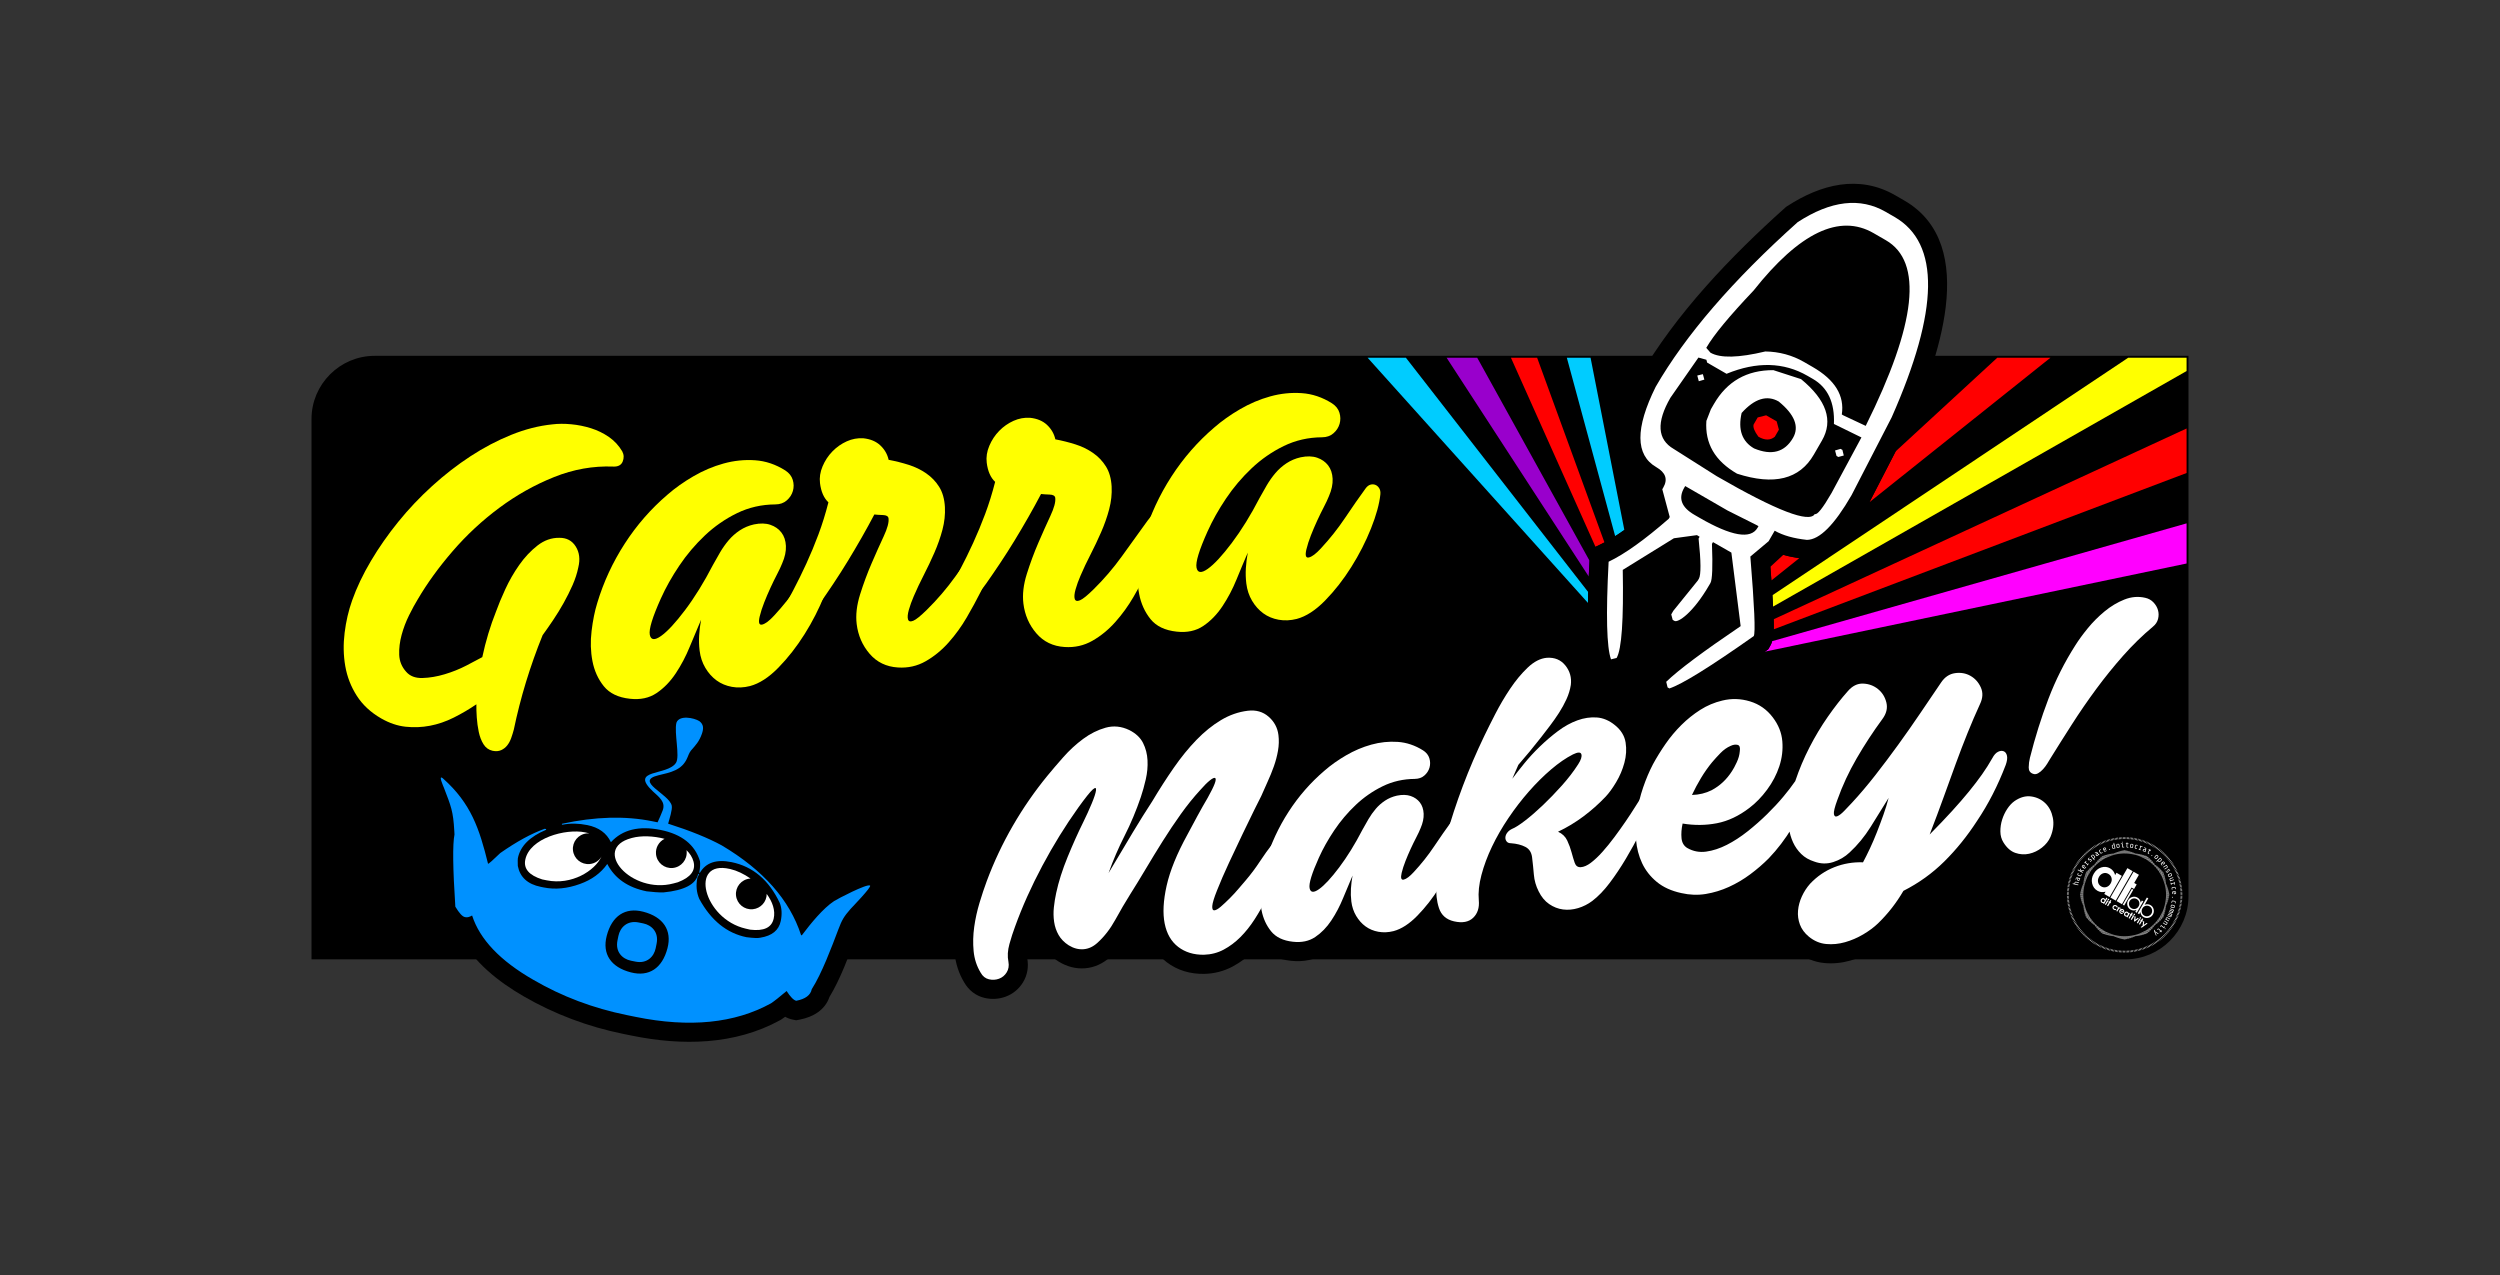 <?xml version="1.0" encoding="UTF-8"?>
<!DOCTYPE svg PUBLIC "-//W3C//DTD SVG 1.1//EN" "http://www.w3.org/Graphics/SVG/1.1/DTD/svg11.dtd">
<!-- Creator: CorelDRAW X7 -->
<svg xmlns="http://www.w3.org/2000/svg" xml:space="preserve" width="130.704mm" height="66.675mm" version="1.1" shape-rendering="geometricPrecision" text-rendering="geometricPrecision" image-rendering="optimizeQuality" fill-rule="evenodd" clip-rule="evenodd"
viewBox="0 0 1274938 650373"
 xmlns:xlink="http://www.w3.org/1999/xlink">
 <rect x="0" y="0" width="1274938" height="650373" fill="#333333" stroke="none"/>
 <g id="Layer_x0020_1">
  <rect fill="none" width="1274939" height="650373"/>
  <g id="_721989952">
   <path fill="black" d="M382316 468324c1098,143 2565,332 3615,292l252 -41c515,-84 1874,-364 2399,-715 15,-55 27,-114 36,-158 207,-1015 367,-2388 38,-3431 -3693,-7647 -8978,-13304 -17529,-15041 -1712,-348 -4703,-1034 -5777,796l-142 242c-56,126 -113,251 -170,376 -131,1212 -46,2398 388,3562 3828,6830 9034,12404 16890,14118zm-35200 -27706c-2150,-4824 -6990,-6757 -12147,-7807 -5695,-1158 -12011,-1332 -16213,3279l-259 285c2722,5037 7373,7371 12816,8538 2129,248 4323,450 6466,450 2123,-237 7121,-983 8819,-2195l518 -2550zm-44426 -7013c-979,-2094 -2956,-2834 -5127,-3276 -2882,-586 -5871,-758 -8770,-188l-1911 374 -445 -90 -4200 1764c-2971,1248 -7431,3512 -8465,6952 -6,370 0,751 12,1128 564,1674 2043,2057 3885,2432l1521 310c4498,918 8990,157 13265,-1382 3720,-1339 6961,-3364 9260,-6638l975 -1386zm-24552 -20831l175 -862 6233 -1347c12717,-2744 25875,-4045 38851,-2919 -3430,-4138 -5581,-9160 -3198,-14686 2775,-6435 8886,-7559 14783,-9288 203,-60 467,-137 752,-226 -82,-1586 -306,-3401 -407,-4504 -371,-4064 -815,-8680 153,-12666l119 -492 170 -477c3779,-10619 17763,-10954 26002,-5856l382 237 359 270c5835,4400 6933,10862 4648,17466 -1669,4823 -3844,7665 -7030,11289 -217,449 -409,1001 -590,1438 -2507,6070 -6411,9359 -11231,11518 1772,2021 3169,4314 3784,7082 361,1624 376,3264 194,4900 7039,2511 14046,5416 20483,8931l154 85 151 89c15456,9178 29192,20980 38079,36263 2816,-2947 5805,-5637 8860,-7641 2868,-1884 6849,-3746 9958,-5230 5648,-2695 13268,-6656 19225,-2599 4561,3106 5463,8848 2912,13482 -528,961 -1173,1863 -1845,2730 -1248,1608 -2621,3156 -3989,4665 -1719,1899 -3507,3725 -5166,5533 -2530,2877 -3078,3852 -4430,7429 -3773,9978 -8089,21869 -13693,31066 -2243,6603 -8266,10177 -15058,11494l-1903 369 -1899 -387c-1348,-274 -2579,-761 -3710,-1407 -615,450 -1235,884 -1855,1295l-338 225 -354 195c-23228,12776 -50169,13096 -75584,7920l-4560 -928c-17839,-3633 -34833,-9986 -50598,-19093 -12947,-7478 -25753,-17524 -32660,-31048 -4923,-1292 -8100,-5501 -10614,-9678l-1220 -2029 -155 -2363c-529,-8103 -996,-16273 -1096,-24394 -51,-4257 -91,-9308 596,-13649 -12,-216 -24,-432 -36,-647 -460,-8409 -1666,-11306 -4605,-18961 -378,-920 -762,-1820 -1104,-2756 -1835,-5022 -1943,-10660 3230,-14156 4324,-2923 9385,-1916 13038,1340 11703,10430 17586,21073 21842,34002 6349,-4115 13153,-7834 20190,-10333l2553 -906 1052 215z"/>
   <path fill="black" stroke="black" stroke-width="1950.87" d="M191053 182442l924045 0 0 274616c0,17167 -14046,31214 -31214,31214l-924045 0 0 -274616c0,-17168 14046,-31214 31214,-31214z"/>
   <path fill="red" d="M917581 284664l-14198 11332c-171,-2321 -351,-4641 -536,-6958l6610 -6090c2667,768 5403,1321 8124,1716z"/>
   <g>
    <path fill="#00CCFF" d="M716978 182442l92955 119473c-54,1849 -96,3698 -124,5547l-112352 -125020 19521 0z"/>
    <path fill="#9900CC" d="M753350 182442l57269 103505 -1 10c-141,2674 -274,5358 -393,8049l-72493 -111564 15618 0z"/>
    <path fill="red" d="M783903 182442l34329 94181c-696,367 -1389,716 -2081,1047l-2501 1196 -43106 -96424 13359 0z"/>
    <path fill="#00CCFF" d="M811148 182442l17227 87827c-1548,1103 -3110,2163 -4677,3161l-24649 -90988 12099 0z"/>
    <polygon fill="red" points="1045660,182442 953380,256092 966747,230165 1018546,182442 "/>
    <path fill="yellow" d="M1115098 189230l-210873 120111c-97,-1929 -207,-3860 -327,-5791l181416 -121108 29784 0 0 6788z"/>
    <path fill="red" d="M1115098 241221l-210523 79703c57,-1745 15,-3505 -51,-5121l210574 -97285 0 22703z"/>
    <path fill="fuchsia" d="M1115098 287374l-215054 44955 1700 -1198 1073 -1859c390,-676 700,-1453 944,-2298l211337 -60072 0 20472z"/>
   </g>
   <g>
    <path fill="yellow" fill-rule="nonzero" d="M674223 223004c-6999,36 -13511,1522 -19535,4458 -6025,2938 -11497,6734 -16419,11388 -4921,4655 -9269,9790 -13042,15403 -3774,5613 -6900,11180 -9382,16704 -4314,9591 -6199,15763 -5656,18510 543,2749 2457,2960 5742,634 3285,-2326 7377,-6741 12277,-13248 4901,-6507 9625,-14158 14175,-22955 1120,-2061 2333,-4201 3640,-6421 1305,-2221 2769,-4288 4388,-6204 1618,-1913 3506,-3588 5665,-5020 2159,-1432 4574,-2450 7246,-3053 3214,-669 6003,-600 8367,208 2366,809 4245,2123 5635,3944 1390,1820 2150,4096 2280,6825 129,2731 -504,5692 -1896,8884 -629,1589 -1499,3446 -2612,5573 -1112,2128 -2236,4430 -3376,6903 -1136,2475 -2202,4975 -3198,7500 -994,2524 -1765,4919 -2309,7184 -718,3109 -276,4462 1321,4059 1598,-402 3610,-1919 6033,-4551 4609,-4961 8742,-10171 12396,-15631 3656,-5462 7187,-10529 10594,-15205 713,-911 1501,-1489 2363,-1732 863,-243 1691,-208 2485,106 794,316 1447,888 1961,1717 514,830 710,1869 590,3121 -502,4866 -2090,10658 -4767,17371 -2678,6715 -6027,13270 -10047,19669 -4021,6398 -8470,12095 -13350,17088 -4880,4994 -9714,8127 -14501,9402 -3196,804 -6268,941 -9217,411 -2950,-531 -5555,-1619 -7817,-3263 -2261,-1645 -4172,-3779 -5730,-6403 -1558,-2624 -2536,-5558 -2935,-8806 -315,-2570 -394,-5169 -237,-7798 159,-2628 486,-5277 982,-7948 -1818,4205 -3730,8766 -5736,13682 -2005,4914 -4399,9465 -7181,13652 -2780,4186 -6042,7540 -9783,10059 -3743,2519 -8259,3485 -13548,2899 -5983,-638 -10433,-2770 -13351,-6394 -2915,-3624 -4846,-7884 -5792,-12780 -943,-4897 -1093,-10028 -447,-15394 645,-5367 1606,-10119 2884,-14258 3219,-10694 7885,-20777 13999,-30247 6115,-9470 13400,-17814 21850,-25031 3846,-3356 8235,-6470 13170,-9341 4933,-2871 10056,-5047 15368,-6521 5311,-1476 10668,-2032 16068,-1666 5401,367 10557,2103 15469,5208 1941,1272 3203,2868 3781,4789 578,1919 604,3804 76,5654 -528,1850 -1567,3454 -3115,4811 -1551,1359 -3494,2042 -5826,2054z"/>
    <path fill="yellow" fill-rule="nonzero" d="M481984 304693c2579,-4709 5065,-9339 7458,-13892 2394,-4549 4675,-9189 6841,-13919 2164,-4728 4205,-9647 6117,-14758 1914,-5109 3612,-10570 5095,-16383 -2328,-2185 -3758,-5443 -4289,-9771 -349,-2841 87,-5710 1312,-8607 1223,-2895 2902,-5436 5038,-7621 2134,-2185 4569,-3891 7300,-5119 2733,-1228 5553,-1747 8461,-1554 3617,379 6514,1603 8690,3670 2177,2068 3574,4505 4193,7312 3516,667 6915,1520 10202,2560 3285,1038 6278,2489 8979,4355 2700,1865 4906,4169 6617,6911 1710,2743 2678,6160 2906,10251 195,3822 -224,7684 -1255,11587 -1032,3902 -2405,7813 -4121,11731 -1716,3918 -3516,7710 -5401,11373 -1884,3666 -3575,7237 -5070,10717 -1070,2465 -1917,4801 -2538,7006 -621,2203 -765,3835 -430,4892 337,1058 1224,1292 2662,703 1438,-588 3750,-2451 6935,-5587 5268,-5180 10074,-10782 14415,-16808 4340,-6024 8682,-12052 13023,-18076 831,-1063 1661,-2126 2492,-3189 831,-1064 1838,-1806 3022,-2225 1319,-438 2393,-363 3220,221 828,585 1374,1410 1644,2477 268,1065 -16,2953 -849,5665 -836,2711 -1856,5582 -3064,8615 -1206,3032 -2467,5898 -3784,8600 -1316,2703 -2245,4637 -2789,5801 -1986,3953 -4313,8220 -6976,12804 -2664,4584 -5745,8841 -9245,12773 -3499,3931 -7399,7122 -11698,9572 -4300,2451 -9011,3510 -14132,3177 -5950,-367 -10767,-2695 -14452,-6980 -3684,-4284 -5883,-9335 -6597,-15151 -565,-4601 16,-9650 1744,-15149 1728,-5499 3688,-10785 5880,-15862 2191,-5075 4239,-9651 6141,-13730 1903,-4078 2728,-7132 2479,-9161 -132,-1082 -1095,-1651 -2886,-1705 -1792,-56 -3246,-151 -4362,-289 -2002,3815 -4163,7755 -6478,11815 -2317,4060 -4676,8058 -7077,11992 -2400,3935 -4847,7770 -7340,11509 -2493,3740 -4851,7187 -7073,10343 -4103,5722 -8006,10287 -11707,13694 -3701,3407 -6676,5454 -8927,6142 -2250,688 -3533,22 -3850,-1999 -316,-2021 857,-5599 3524,-10733z"/>
    <path fill="yellow" fill-rule="nonzero" d="M396961 315134c2579,-4711 5065,-9341 7458,-13893 2394,-4550 4675,-9190 6841,-13919 2164,-4728 4205,-9648 6117,-14758 1914,-5110 3612,-10570 5096,-16383 -2329,-2185 -3759,-5444 -4290,-9772 -349,-2840 88,-5709 1312,-8606 1223,-2896 2902,-5437 5038,-7622 2134,-2184 4569,-3891 7300,-5119 2733,-1227 5553,-1745 8461,-1554 3617,380 6514,1604 8690,3670 2177,2068 3574,4505 4193,7313 3516,666 6915,1520 10202,2559 3285,1038 6278,2489 8979,4356 2700,1865 4906,4168 6617,6911 1710,2742 2678,6159 2906,10251 195,3821 -224,7683 -1255,11586 -1032,3902 -2405,7813 -4121,11731 -1716,3918 -3516,7711 -5401,11374 -1884,3665 -3575,7236 -5070,10717 -1070,2464 -1917,4801 -2538,7005 -621,2205 -765,3836 -430,4893 338,1058 1224,1292 2662,702 1438,-587 3750,-2451 6935,-5587 5268,-5179 10074,-10781 14415,-16808 4340,-6024 8682,-12050 13023,-18076 831,-1063 1661,-2126 2492,-3189 831,-1064 1838,-1806 3022,-2225 1319,-438 2393,-362 3220,221 828,585 1374,1412 1644,2477 268,1065 -16,2953 -849,5666 -836,2711 -1856,5582 -3064,8614 -1206,3032 -2467,5899 -3784,8602 -1316,2702 -2245,4635 -2789,5800 -1986,3952 -4312,8219 -6976,12803 -2664,4584 -5745,8842 -9245,12774 -3499,3930 -7399,7121 -11698,9571 -4300,2451 -9011,3511 -14132,3178 -5950,-367 -10767,-2695 -14452,-6980 -3683,-4284 -5883,-9336 -6598,-15152 -564,-4600 18,-9650 1745,-15148 1728,-5500 3688,-10786 5880,-15861 2191,-5077 4239,-9652 6141,-13731 1903,-4079 2728,-7132 2479,-9161 -132,-1083 -1095,-1651 -2886,-1706 -1792,-56 -3246,-151 -4361,-289 -2003,3816 -4164,7756 -6479,11815 -2317,4060 -4676,8059 -7077,11993 -2400,3934 -4847,7770 -7340,11508 -2493,3740 -4851,7188 -7073,10344 -4103,5721 -8006,10286 -11707,13694 -3701,3406 -6676,5453 -8927,6141 -2250,689 -3533,22 -3850,-1999 -316,-2020 857,-5598 3524,-10731z"/>
    <path fill="yellow" fill-rule="nonzero" d="M395412 257238c-6999,36 -13511,1522 -19535,4458 -6025,2938 -11498,6734 -16420,11388 -4920,4655 -9267,9790 -13040,15402 -3775,5614 -6901,11180 -9383,16704 -4313,9592 -6199,15764 -5657,18511 544,2749 2458,2959 5743,634 3285,-2326 7377,-6742 12277,-13249 4900,-6506 9624,-14157 14175,-22955 1120,-2060 2333,-4200 3640,-6420 1305,-2221 2768,-4289 4388,-6204 1619,-1914 3506,-3588 5665,-5020 2159,-1432 4575,-2451 7246,-3053 3215,-669 6002,-600 8367,207 2366,810 4245,2124 5635,3944 1391,1820 2150,4096 2280,6825 129,2732 -504,5693 -1896,8885 -629,1589 -1499,3446 -2612,5573 -1111,2128 -2237,4429 -3375,6902 -1137,2476 -2203,4975 -3198,7501 -994,2524 -1766,4919 -2310,7184 -718,3108 -276,4462 1320,4058 1600,-401 3611,-1918 6034,-4550 4608,-4961 8741,-10171 12395,-15631 3656,-5462 7187,-10529 10596,-15205 712,-911 1500,-1489 2363,-1732 861,-243 1690,-208 2484,106 794,316 1448,887 1961,1717 514,829 710,1869 590,3121 -502,4866 -2090,10658 -4768,17371 -2677,6715 -6026,13270 -10047,19669 -4019,6398 -8469,12094 -13349,17088 -4881,4994 -9714,8127 -14500,9402 -3197,804 -6269,941 -9218,411 -2950,-531 -5555,-1619 -7817,-3263 -2261,-1645 -4172,-3779 -5730,-6403 -1557,-2625 -2536,-5559 -2935,-8806 -315,-2570 -394,-5170 -237,-7799 159,-2627 486,-5277 982,-7947 -1817,4205 -3730,8766 -5737,13682 -2004,4914 -4397,9465 -7180,13652 -2781,4186 -6043,7539 -9783,10059 -3743,2518 -8259,3485 -13548,2899 -5984,-638 -10433,-2771 -13351,-6394 -2916,-3624 -4846,-7885 -5791,-12781 -944,-4897 -1095,-10027 -448,-15393 645,-5367 1607,-10119 2884,-14258 3218,-10694 7885,-20777 14000,-30247 6114,-9470 13399,-17814 21849,-25032 3846,-3355 8234,-6469 13170,-9341 4934,-2870 10056,-5046 15368,-6521 5311,-1475 10668,-2031 16068,-1665 5401,367 10557,2102 15469,5207 1941,1273 3202,2869 3781,4789 578,1920 605,3805 76,5654 -527,1851 -1568,3454 -3116,4812 -1550,1359 -3493,2042 -5825,2054z"/>
    <path fill="yellow" fill-rule="nonzero" d="M312712 237937c-10212,-394 -20257,1389 -30138,5350 -9882,3959 -19195,9187 -27942,15686 -8745,6497 -16664,13856 -23757,22072 -7092,8218 -13023,16396 -17791,24534 -1375,2229 -2860,4950 -4456,8167 -1595,3217 -2867,6566 -3813,10047 -945,3480 -1354,6861 -1228,10140 129,3281 1307,6157 3532,8631 1923,2235 4697,3302 8325,3199 3625,-101 7392,-735 11299,-1903 3908,-1165 7606,-2648 11093,-4451 3485,-1800 6193,-3231 8122,-4293 1743,-8178 4086,-15950 7027,-23314 1121,-3158 2685,-6921 4688,-11286 2006,-4365 4381,-8502 7128,-12411 2747,-3906 5844,-7205 9291,-9894 3446,-2688 7163,-4004 11152,-3943 3703,-44 6494,1433 8371,4430 1880,2996 2316,6546 1308,10652 -597,2957 -1568,5961 -2909,9009 -1342,3048 -2858,6085 -4548,9106 -1688,3023 -3491,5957 -5407,8800 -1916,2845 -3697,5397 -5342,7659 -6424,15895 -11319,31943 -14685,48150 -375,1418 -819,2845 -1329,4282 -509,1435 -1180,2684 -2011,3748 -830,1063 -1864,1877 -3099,2440 -1234,564 -2697,675 -4388,333 -1976,-443 -3521,-1559 -4633,-3345 -1112,-1786 -1918,-3883 -2421,-6293 -501,-2411 -838,-4876 -1010,-7395 -172,-2519 -240,-4742 -202,-6669 -3674,2510 -7516,4767 -11526,6770 -4012,2004 -8063,3394 -12157,4170 -4092,777 -8226,942 -12401,494 -4174,-449 -8329,-1862 -12466,-4238 -5319,-3055 -9465,-6904 -12439,-11552 -2973,-4647 -4932,-9693 -5875,-15139 -944,-5444 -1054,-11096 -330,-16953 721,-5854 2002,-11367 3839,-16537 2348,-6604 5540,-13314 9579,-20125 4038,-6814 8680,-13459 13926,-19939 5248,-6481 11020,-12580 17322,-18297 6301,-5717 12821,-10775 19558,-15172 6740,-4398 13640,-8026 20705,-10884 7063,-2859 14054,-4645 20970,-5357 2976,-364 6200,-383 9674,-53 3473,328 6852,1012 10139,2049 3285,1040 6316,2522 9093,4446 2776,1925 5032,4360 6767,7305 893,1676 969,3417 230,5225 -740,1806 -2352,2658 -4835,2549z"/>
   </g>
   <path fill="black" d="M838742 377739c852,-1325 1729,-2632 2623,-3925 2727,-3937 5804,-7612 9201,-10986 3435,-3414 7213,-6451 11296,-9053 4380,-2789 9145,-4782 14192,-6001 6427,-1553 12913,-1349 19244,572 6727,2044 12309,5993 16555,11594 2476,3266 4367,6849 5542,10684 2099,-3669 4358,-7246 6777,-10715 3361,-4816 6952,-9503 10737,-13749 3986,-4652 9367,-7519 15569,-7292 4936,179 9502,1829 13353,4928 3897,3138 6473,7322 7657,12183 117,482 214,962 293,1441 3352,-4949 6714,-9887 10061,-14839 3274,-4845 7972,-8118 13799,-8949 4884,-697 9709,100 14014,2524 4234,2384 7396,5962 9399,10385 2486,5489 2071,11362 -440,16593 -1857,4056 -3631,8151 -5326,12278 427,-273 873,-525 1337,-754 3477,-1719 7387,-2035 10997,-520 879,368 1691,827 2431,1361 2165,-7616 4646,-15143 7464,-22542 3874,-10170 8782,-19892 14617,-29077 2109,-3320 4462,-6500 6944,-9549 2978,-3660 6317,-7005 9953,-10012 3844,-3180 8103,-5784 12744,-7626 5307,-2108 10905,-2603 16472,-1320 3489,804 6593,2530 9058,5132 2163,2280 3754,4982 4607,8010 880,3122 893,6348 106,9495 -921,3693 -3025,6832 -5826,9065 -5058,4229 -9769,8856 -14139,13793 -4627,5228 -9018,10664 -13163,16283 -4220,5721 -8252,11582 -12085,17569 -3743,5845 -7451,11715 -11111,17613 -439,758 -900,1509 -1359,2255 -909,1475 -1960,2857 -3116,4147 -575,642 -1185,1251 -1831,1818 850,614 1663,1294 2435,2039 3550,3424 5702,7786 6651,12601 1038,5270 275,10513 -1816,15431 -1580,3719 -4121,6817 -7283,9304 -3092,2432 -6607,4141 -10448,4988 -4132,913 -8321,644 -12319,-731 -4857,-1670 -8535,-5151 -11209,-9453 -756,-1215 -1364,-2487 -1833,-3805 -4001,5424 -8358,10584 -13153,15330 -6185,6122 -13154,11274 -20776,15426 -3715,5929 -8099,11385 -13143,16256 -2797,2701 -5986,4990 -9329,6965 -3631,2145 -7507,3822 -11566,4972 -4305,1220 -8739,1666 -13199,1252 -5270,-491 -10046,-2570 -14129,-5931 -3359,-2766 -5978,-6211 -7499,-10305 -1362,-3663 -1881,-7502 -1533,-11394 321,-3623 1293,-7121 2806,-10426 1305,-2853 2963,-5506 4956,-7920 -1151,-795 -2239,-1691 -3254,-2690 -143,-142 -287,-285 -427,-429 -731,819 -1477,1626 -2236,2421l-135 140c-3278,3294 -6810,6324 -10537,9097 -3943,2934 -8173,5446 -12647,7479 -4550,2069 -9328,3537 -14259,4352 -5406,893 -10846,633 -16187,-554 -6057,-1345 -11823,-3737 -16633,-7722 -2322,-1923 -4394,-4072 -6181,-6438 -1232,1808 -2505,3587 -3823,5334 -3105,4116 -6660,7988 -10782,11107 -3113,2355 -6587,4099 -10324,5216 -3818,1143 -7768,1524 -11726,1013 -4112,-530 -7937,-2045 -11352,-4395 -3759,-2588 -6556,-6133 -8577,-10195 -1881,-3785 -3057,-7819 -3411,-12032 -191,-2279 -417,-4553 -680,-6827 -577,-124 -1173,-199 -1699,-247 -701,-20 -1391,-93 -2067,-217 -1247,2973 -2313,6025 -3137,9142 -803,3039 -1354,6396 -1061,9545 588,6353 -1180,12358 -5829,16828 -5133,4935 -11991,5829 -18730,4284 -3881,-890 -7230,-2666 -9844,-5226 -4561,4588 -9984,8498 -16321,10147 -3910,1019 -7930,1221 -11911,504 -3829,-688 -7411,-2154 -10560,-4445 -1681,-1223 -3188,-2627 -4524,-4183 -2735,3814 -6036,7146 -9950,9781 -5333,3591 -11510,4724 -17853,4036 -6332,-688 -12215,-2984 -16574,-7610 -728,817 -1479,1614 -2252,2389 -3211,3224 -6836,5976 -10852,8121 -4509,2407 -9416,3674 -14532,3771 -7001,129 -13628,-1734 -19210,-6015 -5774,-4428 -9115,-10680 -10530,-17754 -652,-3266 -864,-6634 -759,-10008 -2199,3566 -4287,7202 -6301,10873 -2919,5320 -6579,10158 -11069,14250 -3614,3294 -8021,5424 -12921,5805 -4801,373 -9371,-908 -13456,-3425l-164 -105c-3415,-2200 -6283,-5050 -8310,-8586 -1640,-2860 -2744,-5953 -3323,-9188 -447,1164 -883,2330 -1309,3501 -962,2641 -1827,5311 -2588,8018 -403,1434 -656,3056 -355,4536l45 229c766,4268 92,8516 -2192,12218 -2089,3387 -5123,5909 -8860,7280 -3465,1272 -7121,1466 -10716,629 -4527,-1056 -8106,-3924 -10409,-7927 -2773,-4604 -4394,-9708 -4898,-15063 -458,-4853 -323,-9733 355,-14559 653,-4672 1673,-9283 3037,-13797 1175,-3886 2437,-7755 3853,-11560 3822,-10269 8494,-20194 13972,-29684 5472,-9481 11703,-18495 18641,-26960 2674,-3263 5437,-6462 8230,-9625 3509,-3978 7404,-7595 11671,-10748 4428,-3275 9318,-5781 14628,-7270 6428,-1805 12871,-1087 18888,1778l186 92c4841,2433 8878,5996 11344,10877 1087,2151 1903,4396 2463,6708 2819,-3714 5837,-7280 9078,-10628 4324,-4467 9139,-8456 14475,-11657 5384,-3230 11249,-5336 17483,-6102 6730,-826 13091,863 18230,5331 4687,4080 7559,9397 8316,15565 443,3614 325,7253 -302,10837 -572,3271 -1428,6486 -2539,9614 -332,933 -677,1860 -1035,2783 3472,-4020 7243,-7779 11296,-11264 3879,-3336 8068,-6290 12490,-8864 4773,-2776 9852,-4952 15174,-6431 5452,-1515 11089,-2113 16735,-1728 6314,428 12221,2469 17553,5874 3487,2227 6061,5449 7257,9421 847,2811 1024,5710 495,8558 2874,-7252 6011,-14404 9398,-21442 1851,-3845 3777,-7659 5731,-11454 2447,-4752 5164,-9362 8140,-13804 2999,-4477 6420,-8682 10327,-12401 4302,-4095 9609,-7117 15611,-7644l221 -17c6996,-456 13293,2065 17702,7563 3980,4961 5623,10919 4844,17226l-19 163 -26 161c-289,1845 -723,3657 -1286,5427 1852,-192 3724,-229 5605,-95 5526,397 10488,2645 14754,6123 4706,3837 7926,8846 8872,14880 30,192 57,383 85,575zm-105053 28506c881,-2559 1795,-5106 2741,-7642 -969,1570 -2179,2988 -3600,4234 -268,235 -541,459 -819,674 645,868 1204,1783 1678,2734zm79079 18345c-1173,861 -2365,1691 -3577,2490 155,388 304,778 448,1169 105,-115 209,-230 311,-345 968,-1081 1904,-2187 2818,-3314z"/>
   <g>
    <path fill="white" fill-rule="nonzero" d="M771224 397163c1676,-2278 3715,-4887 6115,-7828 2401,-2942 5067,-5829 7998,-8664 2932,-2833 6004,-5454 9218,-7863 3215,-2409 6501,-4221 9862,-5440 3359,-1218 6665,-1709 9916,-1477 3250,234 6346,1552 9288,3952 3068,2501 4869,5444 5399,8831 531,3387 321,6836 -628,10347 -950,3512 -2357,6819 -4219,9925 -1862,3105 -3660,5570 -5392,7394 -3464,3647 -7226,6985 -11284,10015 -4059,3029 -8370,5631 -12937,7803 2195,995 3759,2501 4697,4515 938,2013 1674,4023 2207,6030 535,2004 1069,3779 1604,5325 535,1545 1547,2284 3033,2218 1601,-82 3350,-843 5243,-2285 1896,-1441 3853,-3292 5877,-5555 2024,-2261 4048,-4754 6073,-7477 2024,-2722 3940,-5402 5744,-8040 1805,-2638 3404,-5078 4797,-7322 1394,-2241 2530,-3992 3412,-5251 781,-1132 1679,-1789 2692,-1970 1014,-182 1874,29 2581,633 707,604 1141,1556 1302,2860 159,1303 -181,2756 -1020,4354 -1850,3680 -3934,7789 -6253,12333 -2319,4543 -4790,9016 -7414,13423 -2623,4407 -5370,8514 -8240,12319 -2870,3804 -5830,6871 -8882,9201 -2213,1653 -4623,2870 -7232,3651 -2608,779 -5169,1009 -7683,684 -2514,-324 -4870,-1243 -7069,-2756 -2201,-1515 -3991,-3682 -5373,-6504 -1369,-2709 -2177,-5544 -2426,-8505 -248,-2961 -554,-5916 -915,-8863 -307,-2494 -1443,-4254 -3410,-5277 -1967,-1025 -4402,-1646 -7306,-1866 -1034,13 -1792,-296 -2271,-928 -480,-632 -685,-1355 -611,-2170 72,-814 407,-1603 1004,-2367 595,-762 1384,-1377 2362,-1843 1645,-662 3886,-2087 6725,-4278 2836,-2189 5852,-4804 9047,-7843 3194,-3038 6411,-6368 9648,-9986 3238,-3620 6015,-7240 8332,-10862 1450,-2250 1989,-3955 1617,-5118 -374,-1161 -1809,-1130 -4305,97 -3573,1820 -7287,4376 -11140,7668 -3854,3293 -7623,7036 -11308,11227 -3685,4193 -7159,8704 -10420,13534 -3263,4831 -6061,9690 -8394,14580 -2334,4890 -4129,9713 -5387,14471 -1257,4756 -1705,9069 -1346,12937 347,3755 -613,6721 -2877,8897 -2264,2178 -5527,2779 -9789,1807 -3908,-901 -6457,-3149 -7646,-6742 -1189,-3594 -1627,-7626 -1313,-12094 314,-4470 1033,-8930 2155,-13382 1122,-4453 2039,-7989 2753,-10608 4955,-17755 11466,-35009 19536,-51765 1466,-3057 3336,-6796 5613,-11217 2276,-4423 4799,-8703 7572,-12841 2771,-4137 5754,-7725 8947,-10764 3194,-3039 6442,-4702 9743,-4993 3995,-261 7149,1050 9458,3931 2311,2880 3234,6190 2773,9929 -388,2464 -1126,4885 -2215,7263 -1089,2377 -2358,4691 -3807,6939 -1451,2251 -2968,4422 -4553,6514 -1583,2094 -3121,4095 -4613,6004 -1889,2418 -3786,4780 -5688,7085 -1904,2305 -3864,4616 -5880,6935l-3097 7113z"/>
    <path fill="white" fill-rule="nonzero" d="M721520 397223c-5864,31 -11322,1276 -16370,3736 -5049,2462 -9635,5642 -13759,9543 -4123,3901 -7767,8203 -10928,12907 -3163,4705 -5783,9369 -7862,13998 -3615,8038 -5195,13209 -4741,15511 456,2303 2060,2480 4812,532 2753,-1949 6183,-5650 10288,-11102 4107,-5453 8066,-11864 11879,-19236 938,-1727 1955,-3520 3050,-5380 1094,-1862 2320,-3594 3677,-5199 1357,-1605 2938,-3007 4748,-4207 1808,-1200 3833,-2054 6071,-2559 2693,-561 5031,-502 7012,175 1983,678 3556,1779 4722,3305 1164,1525 1801,3432 1910,5719 108,2288 -422,4770 -1588,7444 -528,1332 -1257,2888 -2189,4671 -932,1783 -1874,3711 -2829,5784 -953,2075 -1846,4169 -2680,6285 -834,2115 -1479,4122 -1936,6020 -601,2605 -231,3739 1107,3401 1341,-336 3025,-1608 5056,-3813 3862,-4157 7326,-8523 10387,-13099 3064,-4576 6023,-8823 8879,-12741 597,-763 1257,-1247 1980,-1451 722,-203 1416,-174 2082,88 665,265 1213,745 1643,1439 431,696 596,1567 495,2615 -422,4079 -1751,8931 -3996,14558 -2243,5626 -5049,11120 -8419,16481 -3369,5362 -7097,10136 -11187,14319 -4089,4186 -8139,6811 -12151,7879 -2678,674 -5253,789 -7723,345 -2472,-445 -4656,-1357 -6550,-2735 -1896,-1378 -3497,-3166 -4803,-5366 -1305,-2199 -2125,-4657 -2459,-7378 -264,-2154 -330,-4332 -199,-6536 134,-2201 407,-4421 824,-6659 -1524,3523 -3127,7346 -4807,11465 -1680,4118 -3686,7932 -6018,11440 -2330,3509 -5063,6318 -8198,8429 -3136,2111 -6921,2921 -11353,2429 -5014,-535 -8742,-2321 -11187,-5357 -2443,-3038 -4061,-6607 -4854,-10709 -791,-4105 -916,-8404 -375,-12901 541,-4496 1346,-8479 2417,-11948 2697,-8960 6608,-17410 11732,-25347 5124,-7935 11227,-14927 18309,-20974 3222,-2813 6900,-5422 11036,-7828 4134,-2406 8426,-4229 12878,-5465 4450,-1236 8939,-1703 13464,-1394 4526,307 8848,1761 12963,4363 1627,1066 2683,2403 3168,4013 485,1608 507,3187 65,4737 -442,1551 -1314,2895 -2612,4033 -1299,1138 -2926,1711 -4881,1720z"/>
    <path fill="white" fill-rule="nonzero" d="M500118 496039c-2018,-3318 -3218,-6997 -3598,-11035 -380,-4038 -279,-8136 303,-12292 583,-4157 1489,-8266 2715,-12330 1227,-4064 2446,-7723 3658,-10979 3633,-9766 8060,-19170 13279,-28210 5218,-9042 11129,-17592 17736,-25653 2201,-2687 4866,-5805 7998,-9354 3132,-3547 6517,-6669 10157,-9358 3640,-2691 7461,-4599 11466,-5724 4004,-1124 8023,-727 12056,1195 3312,1665 5651,3852 7020,6560 1368,2710 2134,5664 2297,8866 163,3202 -131,6433 -883,9688 -750,3257 -1589,6265 -2516,9026 -2366,6965 -5125,13546 -8277,19744 -3152,6198 -5881,12546 -8191,19043 2488,-4103 4731,-7859 6730,-11270 1997,-3409 3881,-6574 5651,-9496 1770,-2922 3448,-5659 5033,-8213 1585,-2553 3202,-5082 4851,-7586 3625,-6083 7296,-11799 11013,-17146 3716,-5346 7565,-10076 11548,-14190 3982,-4114 8143,-7473 12485,-10077 4341,-2604 8891,-4199 13652,-4783 4195,-515 7741,488 10640,3008 2898,2521 4577,5653 5036,9394 320,2607 244,5263 -229,7967 -473,2705 -1181,5381 -2121,8029 -942,2647 -2002,5250 -3183,7812 -1183,2562 -2264,4995 -3247,7303 -469,863 -1580,3071 -3329,6622 -1751,3553 -3771,7713 -6063,12482 -2290,4769 -4642,9747 -7054,14934 -2414,5187 -4452,9895 -6119,14127 -1496,3752 -2295,6381 -2398,7890 -102,1507 247,2242 1048,2201 800,-41 1903,-665 3308,-1873 1405,-1208 2927,-2633 4566,-4271 1641,-1641 3188,-3327 4644,-5059 1456,-1732 2638,-3114 3548,-4146 2612,-3083 4986,-6251 7118,-9504 2132,-3254 4440,-6472 6927,-9654 1206,-1414 2348,-2187 3426,-2319 1077,-132 1955,220 2632,1057 679,837 1034,2089 1065,3754 32,1664 -450,3593 -1446,5786 -1367,2930 -2812,6156 -4334,9681 -1525,3524 -3186,7094 -4987,10710 -1798,3615 -3786,7109 -5961,10483 -2176,3375 -4569,6373 -7181,8995 -2612,2622 -5457,4755 -8535,6399 -3078,1643 -6451,2518 -10121,2622 -5170,61 -9534,-1274 -13090,-4001 -3558,-2728 -5859,-6703 -6902,-11927 -1044,-5221 -712,-11648 997,-19281 1710,-7632 5246,-16322 10608,-26072 1494,-2829 3180,-5969 5058,-9422 1876,-3452 3625,-6544 5246,-9276 1793,-3211 2991,-5631 3597,-7259 606,-1627 689,-2587 251,-2879 -440,-291 -1340,107 -2702,1195 -1363,1089 -3002,2728 -4919,4920 -3450,3760 -6772,7879 -9961,12356 -3191,4477 -6253,9053 -9188,13728 -2937,4675 -5786,9342 -8552,13995 -2765,4655 -5449,9042 -8051,13157 -2502,3991 -5022,8298 -7561,12925 -2539,4627 -5568,8537 -9089,11731 -2171,1993 -4540,3089 -7104,3289 -2565,199 -5092,-469 -7582,-2003 -2249,-1451 -3958,-3196 -5131,-5239 -1171,-2043 -1935,-4278 -2291,-6709 -355,-2430 -400,-4899 -132,-7406 267,-2507 659,-4943 1174,-7307 1244,-5791 3196,-11928 5852,-18410 2655,-6483 5321,-12419 7996,-17812 1567,-3184 2993,-6322 4281,-9415 1289,-3092 2020,-5339 2194,-6742 173,-1402 -390,-1533 -1690,-396 -1298,1137 -3767,4231 -7404,9279 -6578,9210 -12674,19076 -18285,29604 -5612,10528 -10263,20909 -13955,31143 -955,2533 -1893,5439 -2813,8716 -921,3278 -1095,6320 -520,9126 364,2026 67,3818 -894,5375 -959,1555 -2265,2636 -3916,3243 -1652,604 -3366,700 -5143,286 -1777,-415 -3181,-1537 -4212,-3368z"/>
    <path fill="white" fill-rule="nonzero" d="M860479 432461c2971,1706 6182,2320 9633,1838 3451,-481 6962,-1631 10537,-3451 3573,-1820 7116,-4125 10629,-6914 3512,-2791 6809,-5699 9889,-8724 3081,-3024 5825,-5979 8232,-8863 2409,-2886 4293,-5333 5658,-7341 967,-1499 2006,-2404 3118,-2713 1114,-308 2076,-197 2889,336 814,533 1387,1441 1716,2723 330,1283 245,2703 -252,4261 -4691,13348 -11522,24715 -20496,34102 -2868,2883 -6016,5601 -9443,8150 -3426,2550 -7046,4692 -10861,6426 -3814,1734 -7752,2937 -11812,3608 -4060,670 -8221,520 -12483,-453 -5083,-1102 -9259,-3005 -12525,-5712 -3267,-2705 -5757,-5880 -7469,-9525 -1714,-3643 -2753,-7658 -3119,-12045 -367,-4384 -223,-8832 433,-13343 653,-4510 1722,-8928 3206,-13252 1482,-4325 3155,-8271 5019,-11836 1877,-3453 4013,-6908 6408,-10367 2394,-3458 5079,-6664 8054,-9618 2974,-2955 6195,-5536 9663,-7746 3468,-2210 7217,-3791 11241,-4746 4692,-1152 9399,-1010 14119,423 4722,1435 8594,4153 11617,8154 2882,3788 4502,7846 4860,12176 359,4328 -152,8591 -1536,12788 -1384,4199 -3457,8164 -6220,11898 -2763,3733 -5777,6836 -9041,9309 -5364,4111 -10883,6715 -16559,7814 -5676,1101 -11509,1154 -17500,164 -587,2719 -769,5215 -549,7490 223,2274 1204,3937 2944,4989zm12431 -29487c4213,-2244 7670,-5488 10370,-9732 682,-1005 1480,-2483 2390,-4437 911,-1952 1432,-3800 1563,-5542 330,-1996 -39,-3130 -1108,-3402 -1068,-272 -2256,-97 -3561,523 -1857,803 -3578,2022 -5160,3654 -1583,1634 -2978,3157 -4186,4570 -2102,2560 -4014,5269 -5733,8127 -1721,2859 -3264,5752 -4631,8680 3670,-104 7021,-919 10056,-2441zm87031 -36232c-4731,6449 -9091,13112 -13079,19989 -3990,6875 -7266,13923 -9832,21141 -1382,3738 -1976,6170 -1780,7297 196,1125 787,1484 1773,1076 985,-408 2166,-1331 3543,-2765 1378,-1436 2677,-2802 3898,-4104 3961,-4283 7932,-8971 11910,-14062 3977,-5091 7885,-10288 11720,-15593 3838,-5303 7581,-10654 11234,-16051 3653,-5396 7185,-10606 10594,-15627 1849,-2759 4215,-4344 7098,-4755 2884,-411 5500,44 7849,1367 2349,1323 4115,3291 5300,5908 1184,2616 1043,5452 -423,8510 -2177,4754 -4282,9644 -6311,14669 -2030,5025 -4034,10249 -6016,15669 -1981,5422 -4043,11111 -6189,17071 -2144,5959 -4528,12322 -7149,19088 4401,-4453 8224,-8461 11469,-12025 3244,-3561 6117,-6876 8616,-9946 2501,-3068 4707,-5957 6617,-8666 1912,-2709 3671,-5485 5277,-8329 841,-1599 1803,-2666 2887,-3203 1085,-535 2052,-626 2902,-269 849,355 1403,1122 1663,2298 259,1177 46,2728 -637,4653 -4003,10503 -8877,20019 -14619,28548 -5031,7753 -10599,14649 -16705,20693 -6104,6043 -13057,11039 -20856,14989 -3612,6197 -7937,11733 -12978,16610 -2059,1978 -4563,3839 -7513,5583 -2950,1742 -6038,3071 -9263,3986 -3225,912 -6437,1221 -9638,923 -3201,-297 -6146,-1547 -8832,-3748 -2177,-1804 -3696,-3861 -4555,-6172 -859,-2312 -1181,-4689 -962,-7132 217,-2443 871,-4853 1961,-7231 1087,-2378 2491,-4535 4210,-6472 3564,-3775 7678,-6581 12344,-8419 4664,-1840 9539,-2668 14623,-2487 1125,-2094 2302,-4454 3533,-7079 1232,-2625 2417,-5388 3556,-8291 1140,-2900 2244,-5855 3314,-8863 1069,-3008 1953,-5879 2653,-8611 -2970,4853 -6021,9771 -9148,14759 -3127,4986 -6707,9339 -10739,13055 -2370,2248 -5161,3884 -8372,4911 -3211,1029 -6443,936 -9699,-275 -2634,-828 -4834,-2110 -6601,-3851 -1767,-1738 -3161,-3724 -4184,-5958 -1022,-2233 -1719,-4622 -2088,-7165 -370,-2544 -425,-5098 -163,-7661 379,-5340 1539,-10891 3479,-16653 1938,-5762 4323,-11405 7154,-16930 2833,-5526 5960,-10744 9385,-15652 3424,-4907 6805,-9235 10143,-12982 2315,-2701 4917,-3998 7807,-3893 2889,106 5419,1032 7591,2778 2170,1748 3604,4047 4298,6895 695,2850 5,5667 -2070,8454zm137993 -47150c-5323,4451 -10384,9388 -15184,14810 -4799,5423 -9370,11074 -13710,16959 -4340,5883 -8491,11916 -12449,18099 -3960,6182 -7716,12137 -11270,17868 -284,494 -715,1208 -1290,2142 -576,933 -1269,1853 -2078,2758 -810,905 -1672,1615 -2587,2131 -916,514 -1796,595 -2646,238 -1445,-514 -2153,-1606 -2128,-3278 24,-1671 231,-3278 615,-4821 2630,-10449 5772,-20473 9427,-30069 3654,-9598 8232,-18703 13734,-27318 1634,-2618 3727,-5492 6276,-8624 2550,-3133 5417,-6017 8603,-8652 3186,-2634 6563,-4660 10128,-6076 3566,-1417 7127,-1709 10680,-880 1658,371 3048,1151 4170,2335 1124,1186 1891,2501 2298,3948 407,1446 419,2941 33,4484 -386,1542 -1261,2859 -2622,3946zm-52254 107217c-896,2066 -2341,3884 -4335,5452 -1994,1569 -4168,2611 -6521,3130 -2351,520 -4700,377 -7043,-430 -2342,-805 -4375,-2597 -6097,-5378 -1003,-1603 -1515,-3439 -1540,-5508 -22,-2067 276,-4089 896,-6063 620,-1976 1488,-3808 2604,-5500 1115,-1688 2363,-3021 3738,-3995 2866,-1964 5706,-2744 8516,-2340 2812,401 5195,1547 7153,3436 1957,1888 3243,4377 3852,7466 609,3090 202,6334 -1223,9730z"/>
   </g>
   <path fill="white" fill-rule="nonzero" d="M353677 439388c1209,4532 -1442,8042 -7989,10541l-2265 605c-21382,5702 -42053,-17633 -21380,-23142l381 -101c4478,-1196 10727,-1041 16488,491 -2857,1398 -4693,4462 -4364,7815 420,4313 4257,7467 8571,7046 4313,-422 7468,-4259 7047,-8572 -17,-171 -40,-340 -67,-507 1718,1650 2981,3589 3578,5824z"/>
   <path fill="white" fill-rule="nonzero" d="M394547 468508c-1044,4571 -5028,6439 -11983,5594l-2285 -521c-21574,-4936 -28966,-35220 -8112,-30446l386 89c3174,726 6812,2449 10213,4812 -125,6 -252,15 -379,28 -4314,421 -7468,4258 -7047,8572 422,4314 4260,7467 8573,7046 4054,-396 7085,-3811 7084,-7803 2914,3959 4522,8384 3550,12629z"/>
   <path fill="white" fill-rule="nonzero" d="M267882 438433c-935,4594 1923,7939 8608,10040l2296 467c12718,2586 24588,-4783 28005,-12178 -1226,2108 -3412,3618 -6026,3873 -4313,421 -8150,-2734 -8571,-7047 -422,-4313 2732,-8151 7046,-8571 433,-42 861,-49 1281,-21 -559,-164 -1152,-311 -1782,-439l-389 -79c-10018,-2038 -28242,2994 -30468,13955z"/>
   <path fill="#0091FF" fill-rule="nonzero" d="M335347 419363l-2656 -540c-13848,-2817 -29205,-2366 -46086,1277l-80 390 389 80c3965,-780 8162,-701 12594,200 5858,1190 9885,4100 12038,8749 5855,-6423 14300,-8515 25367,-6265 10808,2198 17482,7497 20050,15903 211,1627 81,3590 -380,5855l356 73c3043,-5179 8395,-6987 16131,-5414 10872,2210 19068,9133 24581,20801 1047,2640 1232,5710 527,9173 -966,4756 -4442,7588 -10435,8558 -1134,276 -3477,203 -7059,-254 -10062,-2046 -18072,-8561 -24066,-19518 -1447,-3326 -1760,-6929 -964,-10844 436,-821 673,-1313 700,-1443l78 -388 -389 -80c-1067,5243 -6963,8391 -17723,9438 -2499,32 -5354,-179 -8577,-564 -9547,-1942 -16223,-6568 -20046,-13951 -3273,4660 -7907,8064 -13937,10208 -6478,2358 -12633,2959 -18520,1762l-1521 -309c-6634,-1349 -10528,-4904 -11649,-10660 -77,-2272 -46,-3579 27,-3938 1249,-6147 6036,-10969 14363,-14467l78 -386 -742 -152c-6757,2400 -14302,6528 -22668,12375 -3820,3704 -5910,5537 -6235,5471 -4393,-17841 -8689,-30776 -22881,-43425 -2839,-2531 130,4018 381,4668 3629,9444 4732,11889 5289,22050 31,590 64,1181 97,1771 -1012,4982 -844,17250 433,36817 1965,3264 3559,5036 4854,5299l356 72c906,184 2006,-96 3343,-870 3898,12149 14310,23096 31239,32806 14583,8490 30484,14487 47666,17980l4561 929c27443,5579 50420,3276 68936,-6910 1673,-1109 4322,-3197 7984,-6294 1947,3024 3592,4706 4921,4976 4666,-905 7287,-2864 7906,-5908 5097,-7955 10143,-21446 13577,-30526 1795,-4752 2795,-6516 6228,-10421 697,-792 10900,-11241 9924,-11904 -1581,-1076 -16762,6883 -18340,7918 -5664,3718 -11939,11479 -16114,17007l-336 446 -386 -80c-5819,-17963 -19297,-33207 -40436,-45761 -6884,-3758 -16002,-7466 -27363,-11089 597,-2224 2272,-7237 1839,-9188 -1347,-6070 -19361,-12465 -6784,-15489 6049,-1453 12079,-2514 14738,-8950 506,-1223 1013,-2616 1845,-3662 2509,-2831 4262,-4741 5572,-8530 895,-2590 1025,-4734 -1304,-6489 -2738,-1695 -10238,-3219 -11679,831 -1242,5118 1877,17133 -209,20412 -4341,6826 -24060,3006 -11814,14570 2887,2725 6690,5283 5022,9713 -755,2004 -1712,4141 -2611,6091zm-19980 57949l-468 2301c-1194,5899 2566,9448 6872,10320l2303 467c5903,1196 9445,-2564 10309,-6826l466 -2302c1206,-5948 -2557,-9493 -6812,-10358l-2303 -468c-5901,-1200 -9495,2558 -10367,6866zm12658 -12364c10254,2651 14757,9493 12371,18628 -2677,10252 -9474,14690 -18663,12314 -10252,-2651 -14698,-9425 -12322,-18615 2648,-10257 9473,-14692 18614,-12327z"/>
   <path fill="#00CCFF" fill-rule="nonzero" d="M961702 108066l4525 2612c23235,13415 22699,47460 -1531,102179l-20474 39712c-8722,15107 -16279,22705 -22748,22754 -6741,-723 -12281,-2284 -16421,-4675l-3099 5368 -9316 7811c2084,25434 2660,38958 1731,40568 -22245,15684 -36584,24581 -43019,26694l-920 -531 -701 -2858c6276,-6090 18981,-15523 37963,-28387l-4732 -37495 -9371 -5363 -532 919c454,11611 169,18300 -759,19908l-531 921c-8384,14522 -16046,19467 -17808,18449l-921 -531 -745 -2782 1062 -1840 12513 -15475 532 -920c1108,-1917 1082,-8783 -162,-20440l531 -920 -1364 -834 -11759 1595 -26079 16127c457,25417 -521,40394 -3132,44917l-2859 702c-2215,-6083 -2646,-22692 -1218,-49781 8332,-3982 18491,-11307 30630,-21884l532 -919 -3793 -14153 488 -844c2437,-4217 1253,-7661 -3578,-10450 -10660,-6154 -10752,-19806 -279,-40957 15229,-26379 39364,-54365 72400,-83961 17008,-11039 31908,-12763 44944,-5236zm-91555 69323l2151 2470c4986,2878 14323,2645 27967,-622 7094,108 13731,1895 19713,5348l4447 2567c11426,6597 16299,14626 14851,24218l844 488 11344 5322c25900,-52119 29301,-83691 10283,-94671l-6288 -3631c-17330,-10006 -37747,-321 -61184,29294 -12282,12950 -20320,22622 -24128,29217zm461 7526l-390 -1452 -4058 -1117 -14281 20486c-7262,12577 -6674,21300 1684,26126l21938 13892c30596,17665 47273,24022 50018,19268 1150,663 4021,-2894 8493,-10639l15273 -28399 -14028 -6872c455,-10882 -3092,-18554 -10760,-22981l-2684 -1550c-12115,-6995 -25898,-7386 -41313,-1051l-9892 -5711zm47892 8428c12967,10656 16545,21106 10657,31306l-4163 7209c-7260,12575 -20267,15801 -39142,9709 -11272,-6508 -16450,-15427 -15641,-26923l2301 -5932 1549 -2683c6642,-11503 16749,-17323 30313,-17262l14126 4576zm-30314 17263c-1938,8492 199,14531 6334,18073 8979,3752 15632,1969 19882,-5393 3277,-5674 832,-11890 -7298,-18527 -5982,-3454 -12328,-1493 -18918,5847zm50474 18302l920 531 702 2859 -2782 746 -920 -531 -746 -2783 2826 -822zm-70232 -38094l746 2782 -2827 821 -778 -2902 2859 -701zm32262 20979l5369 3099 1135 4233 -2081 3603c-2338,1923 -5072,1878 -8369,-25 -2020,-2700 -2846,-4813 -2444,-6217l2081 -3604 4309 -1089zm-19656 48567l-21624 -12486 -531 920c-3100,5369 -1352,9956 5243,13763l2684 1550c16180,9342 26035,11044 29488,5063l488 -844 -920 -531 -14828 -7435z"/>
   <path fill="black" d="M909020 282820l-6251 5242c656,8176 1261,16389 1610,24568 200,4673 821,12512 -1562,16642l-1073 1859 -1755 1237c-9135,6440 -18416,12858 -27915,18751 -5201,3228 -11861,7327 -17682,9238l-4140 1360 -8303 -4790 -3026 -12332 4013 -3894c4621,-4485 10018,-8621 15175,-12471 6271,-4680 12693,-9192 19155,-13618l-716 -5676c-6398,9461 -17374,21991 -27468,16164l-4420 -2552 -2836 -10588 3465 -6000 12131 -15005c186,-1774 90,-4430 -102,-7105l-308 42 -19588 12113c221,13236 230,36157 -4542,44422l-2081 3604 -15399 3778 -2993 -8221c-2086,-5734 -2408,-14032 -2559,-20108 -276,-11122 182,-22417 768,-33523l305 -5788 5228 -2499c8324,-3979 17021,-10722 24460,-17024l-3352 -12513 1279 -2213c-2707,-1750 -5066,-3944 -6946,-6593 -9734,-13718 -2619,-32977 4024,-46392l139 -279 156 -271c18673,-32344 46669,-61560 74338,-86348l564 -505 635 -412c17115,-11109 36562,-16222 55131,-5502l4525 2612c39375,22730 16289,83460 2511,114577l-117 263 -20712 40175 -116 201c-6246,10818 -16950,27524 -31123,27631l-558 4 -555 -59c-3795,-407 -7678,-1091 -11414,-2202z"/>
   <path fill="white" fill-rule="nonzero" d="M881034 260360l-21624 -12486 -531 920c-3100,5369 -1352,9956 5243,13763l2684 1550c16180,9342 26035,11044 29488,5063l488 -844 -920 -531 -14828 -7435zm-12606 -69546l746 2782 -2827 821 -778 -2902 2859 -701zm70232 38094l920 531 702 2859 -2782 746 -920 -531 -746 -2783 2826 -822zm-50474 -18302c-1938,8492 199,14531 6334,18073 8979,3752 15632,1969 19882,-5393 3277,-5674 832,-11890 -7298,-18527 -5982,-3454 -12328,-1493 -18918,5847zm30314 -17263c12967,10656 16545,21106 10657,31306l-4163 7209c-7260,12575 -20267,15801 -39142,9709 -11272,-6508 -16450,-15427 -15641,-26923l2301 -5932 1549 -2683c6642,-11503 16749,-17323 30313,-17262l14126 4576zm-47892 -8428l-390 -1452 -4058 -1117 -14281 20486c-7262,12577 -6674,21300 1684,26126l21938 13892c30596,17665 47273,24022 50018,19268 1150,663 4021,-2894 8493,-10639l15273 -28399 -14028 -6872c455,-10882 -3092,-18554 -10760,-22981l-2684 -1550c-12115,-6995 -25898,-7386 -41313,-1051l-9892 -5711zm-461 -7526l2151 2470c4986,2878 14323,2645 27967,-622 7094,108 13731,1895 19713,5348l4447 2567c11426,6597 16299,14626 14851,24218l844 488 11344 5322c25900,-52119 29301,-83691 10283,-94671l-6288 -3631c-17330,-10006 -37747,-321 -61184,29294 -12282,12950 -20320,22622 -24128,29217zm91555 -69323l4525 2612c23235,13415 22699,47460 -1531,102179l-20474 39712c-8722,15107 -16279,22705 -22748,22754 -6741,-723 -12281,-2284 -16421,-4675l-3099 5368 -9316 7811c2084,25434 2660,38958 1731,40568 -22245,15684 -36584,24581 -43019,26694l-920 -531 -701 -2858c6276,-6090 18981,-15523 37963,-28387l-4732 -37495 -9371 -5363 -532 919c454,11611 169,18300 -759,19908l-531 921c-8384,14522 -16046,19467 -17808,18449l-921 -531 -745 -2782 1062 -1840 12513 -15475 532 -920c1108,-1917 1082,-8783 -162,-20440l531 -920 -1364 -834 -11759 1595 -26079 16127c457,25417 -521,40394 -3132,44917l-2859 702c-2215,-6083 -2646,-22692 -1218,-49781 8332,-3982 18491,-11307 30630,-21884l532 -919 -3793 -14153 488 -844c2437,-4217 1253,-7661 -3578,-10450 -10660,-6154 -10752,-19806 -279,-40957 15229,-26379 39364,-54365 72400,-83961 17008,-11039 31908,-12763 44944,-5236z"/>
   <path fill="red" fill-rule="nonzero" d="M900690 211793l5369 3099 1135 4233 -2081 3603c-2338,1923 -5072,1878 -8369,-25 -2020,-2700 -2846,-4813 -2444,-6217l2081 -3604 4309 -1089z"/>
   <path fill="white" fill-rule="nonzero" d="M1058800 442215l-816 -471 117 -204 816 473 -117 202zm1103 8908l-1506 -344c-79,-23 -194,-116 -149,-310l60 -267c38,-162 161,-239 322,-203l1454 332 79 -342 -1374 -314c-464,-106 -696,75 -793,498l-42 186c-26,114 -26,224 11,321l-888 -203 -79 344 2827 646 78 -344zm13175 23559l-834 1445 -203 -118 834 -1445 203 118zm6277 -29599l2714 1567 -6245 10816 -2713 -1566 659 -1143c-820,198 -1561,254 -2221,168 -661,-86 -1304,-308 -1925,-667 -1398,-806 -2294,-2046 -2687,-3719 -394,-1672 -127,-3313 804,-4924 964,-1670 2248,-2754 3850,-3252 1603,-498 3109,-340 4519,475 649,373 1187,848 1616,1423 426,574 741,1246 941,2014l688 -1192zm-4138 580l0 0c-839,-485 -1708,-591 -2605,-317 -896,272 -1614,874 -2150,1800 -538,935 -702,1867 -484,2797 216,928 737,1632 1563,2108 853,492 1731,603 2634,334 904,-268 1635,-883 2189,-1844 544,-941 702,-1866 477,-2773 -225,-908 -766,-1610 -1624,-2105zm9698 -2938l2714 1566 -8656 14994 -2714 -1567 8656 -14993zm3163 1826l2713 1566 -2411 4176 1276 737 -1349 2336 -1276 -737 -4896 8482 -2713 -1568 8656 -14992zm-886 8742l750 434 -4660 8072 -751 -433 4661 -8073zm5852 6376l-3364 5824 -738 -426 578 -1001c-534,200 -1052,284 -1554,251 -503,-33 -986,-183 -1450,-452 -824,-476 -1355,-1180 -1593,-2114 -239,-936 -110,-1831 385,-2688 483,-838 1192,-1386 2125,-1641 933,-256 1812,-145 2640,333 479,276 852,627 1122,1054 270,428 434,928 492,1504l617 -1070 740 426zm-3326 -1157l0 0c-417,-240 -862,-360 -1333,-358 -471,0 -918,127 -1340,378 -423,250 -753,580 -992,994 -237,411 -357,863 -363,1359 -7,495 108,950 342,1363 235,414 555,736 961,972 411,237 859,358 1345,363 486,5 931,-112 1332,-350 401,-239 729,-580 984,-1022 388,-672 493,-1365 310,-2074 -182,-708 -597,-1249 -1246,-1625zm466 7272l4660 -8073 749 432 -1876 3250c536,-205 1055,-290 1554,-256 498,33 978,184 1442,452 824,476 1354,1180 1591,2112 238,936 112,1829 -380,2682 -488,844 -1196,1391 -2129,1647 -933,257 -1812,147 -2639,-331 -474,-273 -845,-623 -1111,-1049 -269,-425 -432,-927 -494,-1506l-619 1072 -748 -432zm3328 1156l0 0c416,241 859,361 1331,360 472,-2 917,-129 1340,-380 423,-251 754,-584 993,-998 238,-413 360,-868 367,-1363 5,-497 -107,-952 -342,-1365 -233,-413 -551,-736 -953,-968 -410,-236 -858,-356 -1347,-360 -490,-5 -935,113 -1337,353 -401,238 -730,580 -985,1021 -390,676 -493,1367 -312,2076 181,709 596,1249 1245,1624zm-19318 -9189l532 308 -1699 2942 -532 -307 130 -225c-161,39 -307,51 -437,32 -130,-16 -256,-60 -378,-131 -274,-158 -450,-401 -527,-729 -77,-328 -26,-650 158,-966 189,-329 441,-540 756,-638 314,-97 609,-67 887,93 127,73 233,167 316,279 84,112 146,245 186,396l608 -1054zm-1286 934l0 0c-164,-96 -336,-116 -510,-63 -177,54 -318,171 -423,353 -106,184 -137,367 -95,550 44,181 144,320 307,414 167,96 339,117 518,66 176,-54 319,-175 428,-363 106,-185 139,-367 95,-544 -45,-178 -151,-317 -320,-413zm2521 -294c93,54 154,134 182,240 27,107 13,208 -42,303 -55,95 -135,157 -239,187 -106,29 -204,16 -296,-36 -94,-55 -156,-137 -183,-243 -27,-107 -14,-209 43,-307 54,-94 134,-155 239,-183 103,-28 203,-15 296,39zm-771 720l0 0 533 308 -1226 2125 -533 -308 1226 -2125zm5360 3668l-585 -12c-34,-136 -80,-245 -142,-324 -61,-82 -147,-153 -257,-216 -198,-116 -395,-150 -586,-102 -192,47 -342,165 -449,350 -104,181 -130,364 -77,545 51,183 175,330 367,441 238,139 471,164 699,78l253 531c-398,163 -805,126 -1220,-114 -374,-216 -602,-495 -686,-837 -84,-343 -40,-663 131,-960 119,-206 279,-366 482,-480 204,-113 425,-166 666,-158 242,6 476,75 703,207 212,122 377,274 496,456 118,180 187,378 205,595zm444 -317l457 264 -154 268c109,-77 221,-119 335,-127 114,-6 219,17 317,74 69,40 130,100 186,180l-432 362c-44,-67 -87,-111 -127,-135 -83,-47 -181,-37 -296,32 -115,69 -257,252 -428,548l-59 105 -496 859 -530 -306 1227 -2124zm2599 3121l-1712 -988c-62,167 -66,323 -9,475 55,151 167,274 334,371 198,115 410,144 632,87l328 471c-204,94 -406,133 -606,120 -200,-15 -408,-84 -620,-207 -334,-193 -545,-454 -632,-785 -89,-331 -43,-654 140,-971 187,-324 447,-534 780,-626 332,-93 656,-50 971,132 334,193 543,458 629,792 87,335 29,678 -174,1030l-61 99zm-291 -726l0 0c33,-139 19,-276 -41,-408 -61,-135 -159,-242 -297,-321 -148,-86 -303,-120 -463,-101 -100,13 -219,67 -354,163l1155 667zm2868 593l533 309 -1226 2123 -533 -307 131 -225c-162,39 -307,50 -437,32 -130,-16 -256,-60 -379,-131 -273,-158 -449,-401 -526,-730 -78,-327 -26,-649 157,-965 190,-329 442,-541 756,-638 315,-98 610,-68 887,92 128,74 233,167 316,278 85,114 147,247 186,397l135 -235zm-812 114l0 0c-166,-95 -336,-115 -512,-61 -175,54 -316,171 -421,352 -106,185 -138,367 -95,550 43,182 144,320 306,414 168,96 340,118 517,65 177,-52 321,-173 429,-362 106,-184 140,-366 94,-544 -43,-177 -151,-316 -318,-414zm2348 -270l532 308 -451 782 316 182 -266 460 -316 -184 -961 1666 -532 -308 961 -1665 -273 -157 266 -458 272 157 452 -783zm-10967 -6331l532 308 -451 781 317 183 -266 459 -316 -182 -961 1665 -533 -307 962 -1667 -273 -157 264 -459 274 158 451 -782zm12416 7046c94,54 155,133 182,240 28,107 15,208 -40,305 -55,94 -135,156 -240,184 -105,30 -204,18 -297,-35 -95,-55 -154,-136 -181,-243 -30,-107 -15,-209 42,-306 54,-95 133,-155 239,-184 104,-27 202,-15 295,39zm-770 720l0 0 533 307 -1227 2125 -532 -307 1226 -2125zm737 425l543 315 -187 1562 1258 -944 541 312 -2130 1603 -345 -200 320 -2648zm3126 640c94,55 154,134 182,240 27,108 15,209 -40,305 -55,94 -135,157 -240,185 -107,29 -204,18 -297,-36 -94,-55 -154,-136 -182,-242 -29,-107 -14,-210 42,-307 54,-95 134,-155 240,-184 104,-26 202,-14 295,39zm-769 721l0 0 532 307 -1227 2125 -533 -307 1228 -2125zm1515 -167l533 308 -452 781 316 183 -264 459 -317 -183 -961 1665 -532 -307 961 -1665 -274 -158 266 -459 273 158 451 -782zm502 1332l544 314 -217 1652 1378 -982 545 315 -3004 2133 -550 -318 976 -682 328 -2432zm-30535 -13209l-1668 1 0 -234 1668 -2 0 235zm2889 10536l-1444 834 -117 -202 1444 -834 117 202zm3371 4347l-513 514 -166 -165 513 -515 166 166zm3965 3075l-857 1330 -197 -126 857 -1331 197 127zm-428 -262l-808 1259 -198 -126 808 -1259 198 126zm-420 -275l-819 1150 -191 -136 818 -1150 192 136zm-415 -283l-408 573 -359 508 -191 -135 359 -507 408 -574 191 135zm-409 -293l-763 977 -186 -145 765 -976 184 144zm-399 -303l-709 910 -184 -143 708 -911 185 144zm-395 -311c-206,239 -369,432 -544,636l-150 175 -178 -151 150 -176 545 -636 177 152zm-382 -325l-319 375 0 0 -320 376 -178 -152 319 -375 318 -375 180 151zm-380 -328l-613 658 -172 -159 613 -658 172 159zm-367 -343l-16 17 -1 -1c-183,202 -369,404 -534,584l-172 -159c192,-208 363,-395 534,-582l0 0 16 -18 173 159zm-3487 -4262l-1370 791 -117 -203 1369 -791 118 203zm275 420l-629 406 -629 405 -127 -196 630 -406 627 -405 128 196zm273 423l-1185 765 -127 -196 1185 -766 127 197zm295 406l-1076 775 -137 -189 1076 -776 137 190zm294 409l-1007 727 -137 -190 1006 -726 138 189zm313 393l-901 722 -147 -182 902 -723 146 183zm313 394l-191 154c-230,184 -456,365 -642,515l-147 -182c241,-194 444,-357 642,-516l192 -154 146 183zm333 377l-736 656 -156 -176 736 -655 156 175zm332 378l-670 599 -157 -174 670 -599 157 174zm350 361c-163,160 -371,367 -578,573l-166 -166c177,-175 355,-352 580,-573l164 166zm-5234 -19997l-702 -189 61 -226 702 188 -61 227zm1951 15573l-1272 653 -137 71 -108 -209 138 -70 1271 -654 108 209zm-232 -445l-1332 682 -107 -209 1333 -682 106 209zm-235 -446l-1286 582 -96 -214 1285 -581 97 213zm-209 -458l-1063 479 -146 66 -97 -213 146 -66 1065 -480 95 214zm-213 -454l-475 186 -680 266 -86 -219 680 -265 476 -186 85 218zm-188 -468l-1077 420 -84 -217 1077 -420 84 217zm-192 -463l-1014 337 -74 -221 1014 -338 74 222zm-165 -475l-934 309 -74 -223 935 -309 73 223zm-170 -474l-433 120 -434 120 -61 -227 433 -120 433 -120 62 227zm-142 -482l-785 213 -61 -226 785 -214 61 227zm-883 -5435l-1581 74 -11 -234 1582 -74 10 234zm24 501c-453,21 -907,42 -1496,67l-11 -233c408,-17 952,-44 1496,-68l11 234zm31 501l-703 67 -1 0 -703 64 -21 -233 703 -64 703 -67 22 233zm47 501l-1321 122 -21 -234 1320 -121 22 233zm55 499l-1231 171 -32 -233 1230 -170 33 232zm70 498l-1144 157 -32 -232 1144 -157 32 232zm78 497l-1052 192 -42 -229 1052 -193 42 230zm94 494l-968 173 -42 -230 968 -173 42 230zm101 491l-876 199 -52 -228 876 -198 52 227zm119 489l-793 178 -52 -230 793 -176 52 228zm122 482l-703 188 -60 -226 702 -188 61 226zm1775 -15581l-1370 -791 117 -203 1370 791 -117 203zm-241 441c-557,-319 -927,-532 -1297,-747l117 -203c493,285 988,571 1297,747l-117 203zm-216 456l-1258 -643 108 -209 1257 643 -107 209zm-217 452l-1181 -602 107 -208 1180 602 -106 208zm-196 463l-144 -64 -988 -443 95 -213 989 443 144 63 -96 214zm-194 464l-1056 -470 96 -214 1055 470 -95 214zm-176 471l-999 -384 85 -219 999 385 -85 218zm-169 473l-524 -202 -395 -151 84 -218 395 152 523 201 -83 218zm-155 479l-854 -280 73 -222 855 280 -74 222zm-146 479l-80 -25c-221,-72 -445,-144 -693,-226l73 -222c210,69 451,147 692,224l80 27 -72 222zm-812 5449l-1583 -1 0 -233 1584 1 -1 233zm15 -502l-728 -37 -767 -38 12 -234 766 39 729 36 -12 234zm27 -503l-1309 -65 0 0 -103 -5 12 -234 103 5 0 1c392,19 772,39 1307,64l-10 234zm39 -500l-1321 -133 23 -233 1321 133 -23 233zm47 -501l-1234 -125 25 -233 1234 125 -25 233zm65 -498l-1142 -175 36 -232 1142 176 -36 231zm74 -498l-1059 -162 36 -232 1059 163 -36 231zm84 -494l-481 -101 1 0 -482 -99 48 -229 482 99 1 0 481 101 -50 229zm99 -493l-880 -186 49 -229 880 186 -49 229zm110 -492c-246,-64 -424,-111 -593,-155l-194 -51 60 -227 194 51 592 155 -59 227zm30977 -13472l834 -1445 204 117 -835 1445 -203 -117zm10650 18210l1667 -1 1 234 -1668 1 0 -234zm-2890 -10536l1444 -834 118 203 -1444 833 -118 -202zm-3371 -4347l514 -514 166 166 -514 514 -166 -166zm-3965 -3074l857 -1331 197 127 -856 1330 -198 -126zm429 262l807 -1260 198 126 -807 1259 -198 -125zm420 274l819 -1149 190 136 -818 1149 -191 -136zm415 283l407 -574 359 -506 191 135 -359 506 -407 574 -191 -135zm408 294l764 -977 186 144 -765 976 -185 -143zm399 303l709 -911 185 144 -709 910 -185 -143zm395 310c206,-239 370,-431 544,-635l150 -176 179 152 -150 175 -546 637 -177 -153zm383 326l318 -376 1 -1 319 -374 178 151 -319 376 -318 375 -179 -151zm379 327l613 -657 172 159 -613 657 -172 -159zm367 344l17 -18 0 0c184,-201 370,-402 534,-582l173 158c-192,208 -364,395 -535,582l0 0 -15 18 -174 -158zm3488 4262l1369 -791 118 202 -1370 791 -117 -202zm-275 -421l628 -406 629 -405 127 197 -630 405 -627 406 -127 -197zm-274 -422l1186 -766 127 196 -1185 766 -128 -196zm-294 -407l1075 -774 137 189 -1075 775 -137 -190zm-294 -409l1006 -726 137 189 -1006 727 -137 -190zm-314 -392l901 -722 148 182 -902 723 -147 -183zm-313 -394l192 -155c229,-183 455,-364 641,-515l147 182c-240,195 -443,357 -642,516l-192 155 -146 -183zm-333 -377l736 -656 157 175 -736 655 -157 -174zm-331 -379l669 -599 157 175 -669 599 -157 -175zm-350 -361c162,-160 370,-366 578,-573l166 166c-178,176 -355,353 -580,574l-164 -167zm5234 19998l701 188 -61 226 -702 -188 62 -226zm-1951 -15573l1271 -654 137 -70 108 209 -137 70 -1272 654 -107 -209zm231 445l1333 -682 107 208 -1334 682 -106 -208zm236 446l1286 -582 95 213 -1285 581 -96 -212zm208 458l1064 -480 146 -65 96 212 -146 67 -1064 479 -96 -213zm213 454l476 -187 680 -265 85 217 -680 266 -476 186 -85 -217zm188 467l1077 -421 85 218 -1078 420 -84 -217zm192 463l1015 -337 74 222 -1015 338 -74 -223zm165 476l934 -309 74 222 -934 310 -74 -223zm170 474l433 -120 434 -120 62 226 -433 120 -433 120 -63 -226zm143 482l785 -214 61 227 -785 213 -61 -226zm882 5435l1582 -75 10 235 -1581 74 -11 -234zm-24 -501c454,-22 907,-43 1496,-68l11 234c-407,17 -952,43 -1496,68l-11 -234zm-30 -502l703 -66 0 0 703 -65 21 234 -702 64 -704 67 -21 -234zm-47 -500l1321 -122 20 233 -1320 122 -21 -233zm-56 -500l1231 -170 32 232 -1230 171 -33 -233zm-69 -498l1143 -156 32 232 -1144 156 -31 -232zm-79 -496l1053 -193 42 230 -1053 193 -42 -230zm-93 -495l968 -174 41 232 -968 173 -41 -231zm-102 -491l876 -199 52 228 -876 199 -52 -228zm-118 -488l793 -178 51 229 -793 177 -51 -228zm-123 -482l703 -188 61 226 -703 188 -61 -226zm-1774 15580l1370 791 -118 204 -1370 -792 118 -203zm240 -441c557,319 927,533 1298,747l-117 204 -1298 -748 117 -203zm216 -455l1258 642 -108 209 -1256 -642 106 -209zm218 -452l1180 601 -106 208 -1181 -602 107 -207zm196 -464l143 65 989 441 -95 215 -989 -443 -144 -64 96 -214zm193 -464l1056 471 -96 214 -1055 -471 95 -214zm177 -470l998 384 -85 218 -998 -385 85 -217zm168 -473l525 201 394 151 -84 218 -394 -151 -524 -201 83 -218zm156 -479l853 280 -73 222 -854 -280 74 -222zm146 -480l80 26c220,71 444,144 693,225l-73 223c-211,-69 -452,-147 -692,-225l-80 -26 72 -223zm811 -5449l1584 1 -1 234 -1584 -1 1 -234zm-15 502l729 37 766 38 -12 234 -765 -38 -730 -38 12 -233zm-26 503l1308 66 0 -1 103 6 -12 234 -102 -5 0 -1c-393,-20 -772,-39 -1308,-65l11 -234zm-39 501l1320 132 -23 234 -1320 -133 23 -233zm-48 500l1234 125 -25 233 -1234 -125 25 -233zm-64 498l1142 176 -36 231 -1142 -176 36 -231zm-74 498l1058 163 -36 231 -1058 -162 36 -232zm-85 495l481 100 0 0 481 100 -48 229 -481 -99 -1 0 -481 -101 49 -229zm-99 492l880 186 -49 229 -880 -186 49 -229zm-110 492c247,65 424,110 594,155l194 52 -61 226 -194 -50 -591 -157 58 -226zm-2204 5591l1445 834 -117 203 -1445 -834 117 -203zm-18210 10649l1 1668 -235 0 -1 -1668 235 0zm10536 -2889l834 1444 -203 117 -834 -1444 203 -117zm4347 -3371l514 513 -166 166 -514 -513 166 -166zm3074 -3965l1331 857 -127 197 -1330 -857 126 -197zm-262 428l1260 808 -126 198 -1259 -808 125 -198zm-274 420l1149 819 -136 191 -1150 -818 137 -192zm-283 415l574 408 506 359 -135 191 -506 -359 -574 -408 135 -191zm-294 408l977 764 -144 186 -976 -765 143 -185zm-303 400l911 709 -144 184 -910 -708 143 -185zm-310 395l405 347 406 347 -152 178 -407 -348 0 0 -405 -347 153 -177zm-326 382l376 319 1 0 374 320 -151 177 -376 -319 -375 -318 151 -179zm-327 380l657 613 -159 172 -657 -613 159 -172zm-344 367l17 16 0 1c201,183 403,368 583,534l-158 172c-208,-192 -395,-364 -583,-535l0 1 -17 -16 158 -173zm-4262 3487l791 1370 -202 117 -791 -1369 202 -118zm421 -275l405 628 406 630 -197 126 -405 -629 -406 -627 197 -128zm422 -273l766 1185 -196 127 -766 -1185 196 -127zm407 -295l774 1076 -189 137 -775 -1076 190 -137zm408 -294l727 1007 -189 137 -727 -1006 189 -138zm393 -313l722 901 -182 147 -723 -902 183 -146zm394 -314l155 192c183,230 364,455 515,642l-182 147c-195,-241 -357,-444 -516,-642l-155 -192 183 -147zm377 -332l656 736 -175 156 -655 -736 174 -156zm379 -332l599 670 -175 157 -599 -670 175 -157zm361 -350c160,163 366,371 573,578l-166 166c-176,-177 -353,-355 -574,-580l167 -164zm-19998 5234l-188 702 -226 -61 188 -702 226 61zm15573 -1951l654 1272 70 137 -209 107 -70 -137 -654 -1271 209 -108zm-445 231l682 1333 -208 107 -683 -1333 209 -107zm-446 236l582 1286 -213 96 -581 -1286 212 -96zm-458 209l480 1063 65 146 -212 97 -67 -147 -479 -1064 213 -95zm-454 213l187 475 265 680 -218 86 -266 -680 -185 -476 217 -85zm-467 188l421 1076 -218 85 -420 -1077 217 -84zm-463 192l337 1014 -222 74 -338 -1014 223 -74zm-476 165l309 934 -222 74 -310 -935 223 -73zm-474 170l120 433 120 433 -226 62 -120 -432 -120 -434 226 -62zm-482 142l214 783 -226 62c-80,-291 -148,-542 -214,-784l226 -61zm-5435 882l75 1582 -235 11 -74 -1582 234 -11zm501 -23c22,453 43,907 68,1496l-234 11c-17,-408 -43,-952 -68,-1496l234 -11zm501 -31l67 703 0 1 65 702 -234 22 -64 -703 -67 -703 233 -22zm501 -47l122 1321 -233 21 -122 -1321 233 -21zm500 -55l170 1230 -232 33 -171 -1230 233 -33zm498 -70l156 1144 -232 32 -156 -1144 232 -32zm496 -78l193 1052 -230 42 -193 -1052 230 -42zm495 -94l173 968 -231 42 -173 -969 231 -41zm491 -101l198 876 -227 52 -199 -876 228 -52zm488 -119l178 793 -229 52 -177 -793 228 -52zm482 -122l188 703 -226 60 -188 -702 226 -61zm-15580 -1775l-791 1370 -204 -117 791 -1370 204 117zm441 241c-320,556 -533,927 -747,1297l-204 -117 748 -1297 203 117zm455 216l-642 1258 -209 -108 642 -1257 209 107zm452 217l-601 1181 -208 -107 602 -1180 207 106zm464 196l-65 144 -442 988 -214 -95 443 -989 64 -144 214 96zm464 194l-471 1055 -214 -95 471 -1056 214 96zm470 176l-384 998 -219 -84 386 -999 217 85zm472 170l-351 918 -218 -84 351 -918 218 84zm480 153l-280 855 -222 -73 280 -855 222 73zm480 147l-26 80c-71,221 -144,445 -226,693l-222 -73c69,-211 147,-452 225,-692l26 -80 223 72zm5449 812l-1 1582 -234 0 1 -1583 234 1zm-502 -15l-38 728 -38 767 -233 -12 38 -766 37 -729 234 12zm-503 -27l-66 1309 1 0 -6 103 -234 -12 5 -103 1 0c20,-392 39,-772 65,-1307l234 10zm-501 -39l-132 1321 -234 -23 133 -1321 233 23zm-501 -47l-124 1232 -234 -23 126 -1234 232 25zm-497 -65l-176 1142 -231 -36 176 -1142 231 36zm-498 -74l-163 1059 -232 -36 163 -1059 232 36zm-495 -84l-101 481 0 -1 -99 482 -229 -48 99 -482 0 -1 101 -481 229 50zm-492 -99l-186 879 -229 -48 186 -880 229 49zm-492 -110c-65,246 -110,424 -155,592l-52 195 -226 -60 50 -194 156 -592 227 59zm-13473 -30978l-1445 -834 117 -203 1446 835 -118 202zm18210 -10649l-1 -1667 235 -1 2 1668 -236 0zm-10535 2890l-834 -1444 202 -118 834 1444 -202 118zm-4347 3371l-514 -514 165 -166 515 514 -166 166zm-3075 3965l-1330 -857 126 -197 1330 856 -126 198zm262 -429l-1259 -808 126 -197 1259 807 -126 198zm275 -420l-1150 -819 136 -190 1150 818 -136 191zm283 -415l-574 -407 -507 -359 135 -191 507 359 574 407 -135 191zm293 -408l-977 -765 145 -185 976 765 -144 185zm303 -399l-910 -709 143 -185 911 709 -144 185zm311 -395l-406 -347 -405 -347 151 -179 407 347 1 0 404 349 -152 177zm325 -383l-376 -318 0 0 -375 -320 152 -179 375 320 375 318 -151 179zm328 -380l-658 -612 159 -172 658 613 -159 171zm343 -366l-17 -17 0 0c-201,-184 -403,-370 -583,-534l159 -173c208,192 395,364 582,534l0 0 18 16 -159 174zm4262 -3489l-791 -1368 203 -118 791 1369 -203 117zm-420 276l-406 -628 -405 -629 196 -127 406 630 405 627 -196 127zm-423 274l-765 -1186 196 -127 766 1185 -197 128zm-406 294l-775 -1076 189 -136 775 1075 -189 137zm-409 294l-727 -1006 189 -137 727 1006 -189 137zm-393 314l-722 -901 182 -148 723 902 -183 147zm-394 313l-154 -192c-184,-229 -365,-455 -515,-641l182 -147c194,241 357,444 516,642l154 191 -183 147zm-377 333l-656 -736 176 -157 654 736 -174 157zm-378 331l-600 -669 175 -157 599 669 -174 157zm-362 350c-160,-162 -366,-370 -572,-578l166 -166c175,178 352,355 573,580l-167 164zm19998 -5234l189 -701 226 60 -189 703 -226 -62zm-15573 1951l-654 -1271 -70 -137 209 -108 70 137 654 1272 -209 107zm445 -231l-682 -1333 209 -107 682 1334 -209 106zm446 -236l-582 -1286 214 -95 581 1285 -213 96zm458 -208l-479 -1064 -66 -146 213 -96 66 146 480 1064 -214 96zm454 -213l-186 -476 -266 -680 218 -85 266 680 186 476 -218 85zm468 -188l-421 -1077 218 -85 420 1077 -217 85zm463 -192l-337 -1015 221 -74 338 1015 -222 74zm475 -165l-309 -934 223 -74 309 934 -223 74zm474 -170l-119 -434 -121 -433 227 -62 120 433 120 433 -227 63zm482 -143l-213 -783 225 -63c81,293 149,543 214,785l-226 61zm5435 -882l-74 -1582 234 -11 74 1582 -234 11zm-501 24c-22,-454 -42,-908 -67,-1497l233 -10c17,406 43,952 68,1496l-234 11zm-501 30l-66 -703 0 0 -65 -704 233 -21 64 703 0 0 67 704 -233 21zm-501 47l-122 -1321 234 -20 121 1320 -233 21zm-499 55l-171 -1230 233 -32 170 1230 -232 32zm-498 70l-157 -1144 232 -31 157 1143 -232 32zm-497 79l-192 -1053 229 -42 193 1053 -230 42zm-494 93l-173 -968 230 -41 173 968 -230 41zm-491 102l-199 -876 228 -52 198 876 -227 52zm-489 118l-178 -793 230 -51 176 793 -228 51zm-482 123l-188 -704 226 -60 188 703 -226 61zm15581 1774l791 -1370 203 118 -791 1370 -203 -118zm-441 -240c319,-557 532,-928 747,-1298l203 117 -747 1298 -203 -117zm-456 -216l643 -1258 208 107 -642 1257 -209 -106zm-452 -218l601 -1180 209 106 -602 1181 -208 -107zm-463 -196l64 -143 443 -990 213 96 -443 989 -63 144 -214 -96zm-464 -193l470 -1056 214 96 -470 1055 -214 -95zm-471 -177l384 -998 219 85 -385 998 -218 -85zm-472 -170l352 -917 218 84 -352 916 -218 -83zm-480 -154l280 -853 222 73 -280 854 -222 -74zm-479 -146l25 -80c71,-220 144,-444 226,-693l222 73c-69,211 -147,452 -224,692l-27 80 -222 -72zm-5449 -811l1 -1584 233 1 -1 1584 -233 -1zm501 15l38 -729 38 -766 234 12 -39 765 -36 730 -235 -12zm504 26l65 -1309 0 0 5 -102 234 12 -5 102 -1 0c-19,393 -39,772 -64,1308l-234 -11zm500 39l133 -1320 233 23 -133 1320 -233 -23zm501 48l125 -1234 233 25 -125 1234 -233 -25zm498 64l175 -1143 232 37 -176 1142 -231 -36zm497 74l163 -1059 232 37 -163 1058 -232 -36zm495 85l101 -481 0 0 99 -481 229 48 -99 481 0 1 -101 480 -229 -48zm493 99l186 -880 229 49 -186 880 -229 -49zm492 109c64,-246 110,-423 155,-593l51 -194 227 61 -51 194 -155 591 -227 -59zm-27488 11971l-271 -101c-53,143 -111,179 -189,150l-931 -348c-441,-166 -700,-19 -867,427l-210 563 291 108 225 -601c73,-194 205,-255 360,-197l195 73 -181 481c-145,387 2,646 390,791l77 29c389,146 590,22 734,-366l130 -346c38,-100 21,-200 -29,-280 92,-32 171,-100 196,-169l80 -214zm-553 593l-129 345c-51,136 -131,173 -267,122l-194 -73c-135,-51 -196,-183 -145,-319l181 -486 428 160c77,30 193,73 126,251zm1308 -2463l-287 -117 -218 533c-78,192 -213,248 -366,186l-843 -343c-155,-63 -211,-197 -133,-390l217 -533 -287 -117 -202 495c-180,441 -89,724 348,902l691 281c441,179 699,39 878,-402l202 -495zm1168 -2101l-1476 68 -361 -1027 -215 387 326 927 -1366 -763 -172 308 2530 1412 173 -307 -774 -432 -56 -155 1178 -39 213 -379zm1128 -1707l-257 -176 -372 545c-117,170 -260,198 -397,104l-256 -175 621 -910 -445 -303c-342,-233 -641,-198 -866,131l-110 160c-268,394 -217,654 174,921l615 420c393,269 676,186 944,-208l349 -509zm-1779 -40c-136,-94 -186,-204 -70,-375l136 -198c82,-120 225,-147 345,-65l257 175 -428 626 -240 -163zm3056 -1557l-240 -198 -286 348 -905 -745c-64,-57 -154,-217 -27,-370l298 -361 -256 -211 -271 329c-84,102 -124,209 -125,327l-86 -71 -403 489 240 197 192 -233 1119 922 -192 233 239 198 703 -854zm1348 -2151l-130 -134c-243,-254 -513,-248 -779,7l-102 97c-74,72 -181,99 -272,3l-104 -107c-85,-90 -59,-201 36,-293l431 -412 -215 -225 -401 384c-284,273 -354,529 -88,807l83 87c259,269 506,245 781,-19l110 -106c84,-80 172,-78 257,12l153 158c85,90 69,192 -37,292l-475 456 215 224 446 -427c284,-272 336,-546 91,-804zm1682 112l-440 -550 358 -287c372,-298 430,-590 135,-957l-466 -583c-298,-370 -593,-373 -964,-76l-116 94c-97,77 -170,173 -196,285l-63 -78 -258 208 1736 2164 274 -220zm-1331 -2091l181 -145c161,-130 306,-113 411,15l569 712c104,128 88,274 -74,403l-391 314 -764 -953c-51,-65 -93,-216 68,-346zm3703 -498l-152 -247c-130,81 -198,74 -242,4l-524 -844c-249,-401 -544,-443 -948,-191l-510 317 164 264 545 -339c176,-109 318,-76 406,64l109 176 -436 272c-352,218 -393,512 -174,864l43 70c219,353 453,377 805,158l314 -195c91,-56 139,-145 149,-239 91,31 195,25 258,-14l193 -120zm-799 131l-314 195c-122,77 -208,56 -284,-67l-111 -175c-76,-123 -43,-266 80,-343l440 -273 241 387c43,71 109,176 -52,276zm2532 -1165l-159 -267 -496 293c-177,105 -319,69 -404,-73l-465 -783c-85,-143 -48,-284 130,-390l495 -294 -159 -267 -459 273c-410,243 -508,523 -267,928l380 641c243,410 535,454 943,211l461 -272zm2020 -902l-125 -284 -603 265c-189,83 -326,30 -393,-122l-124 -284 1009 -443 -217 -493c-166,-379 -440,-507 -803,-348l-179 79c-436,191 -530,440 -340,873l299 682c192,436 475,515 911,323l565 -248zm-1487 -975c-66,-151 -50,-271 139,-354l220 -97c133,-58 269,-5 327,127l125 285 -694 304 -117 -265zm3222 333l-136 -391 -392 137 138 391 390 -137zm2706 -698l-670 -2820 -342 81 191 806 -467 111c-464,110 -641,348 -532,808l173 725c110,463 374,593 837,482l165 -40c122,-28 224,-83 301,-168l22 92 322 -77zm-676 -158l-246 58c-201,49 -326,-29 -364,-189l-210 -887c-39,-161 38,-286 240,-334l507 -121 283 1189c18,80 -8,235 -210,284zm2798 -841l-105 -738c-66,-467 -318,-623 -790,-557l-134 19c-473,67 -671,287 -605,755l104 738c66,467 318,624 790,557l136 -19c471,-67 670,-287 604,-755zm-337 132c23,164 -65,281 -270,309l-218 31c-204,30 -321,-58 -344,-223l-128 -901c-23,-165 65,-282 270,-310l217 -32c205,-29 322,60 345,224l128 902zm1931 -2094l-22 -373 -393 25 23 371 392 -23zm749 2484l-20 -310 -611 38 -110 -1757 -959 60 20 310 608 -38 108 1757 964 -60zm2123 92l12 -310 -418 -18c-123,-5 -184,-49 -179,-172l53 -1283 603 24 13 -310 -605 -24 21 -497 -351 -14 -21 496 -393 -16 -13 311 393 16 -51 1261c-12,290 125,503 414,514l522 22zm2415 -355l118 -737c75,-466 -120,-690 -590,-765l-135 -22c-471,-75 -725,77 -800,544l-117 736c-75,465 120,690 590,765l134 21c471,76 726,-76 800,-542zm-361 25c-26,164 -144,250 -349,218l-216 -35c-205,-33 -290,-152 -264,-315l144 -900c26,-164 144,-249 349,-216l216 35c205,32 291,151 265,314l-145 899zm2292 1075l68 -303 -561 -128c-202,-46 -280,-170 -243,-332l203 -887c36,-162 160,-240 363,-193l561 127 69 -303 -521 -118c-464,-106 -728,28 -834,489l-166 726c-105,465 76,698 540,803l521 119zm1923 612l110 -291 -423 -159 411 -1097c34,-80 155,-216 341,-146l439 164 115 -310 -399 -150c-124,-46 -238,-49 -349,-11l39 -105 -593 -222 -109 291 283 106 -508 1357 -283 -106 -109 292 1035 387zm2481 990l109 -268c-141,-58 -175,-117 -144,-194l374 -920c178,-437 39,-700 -402,-879l-557 -227 -117 288 595 242c192,78 249,213 187,366l-78 192 -476 -194c-384,-156 -646,-17 -802,367l-31 77c-156,383 -38,588 345,744l341 139c100,41 199,27 281,-20 30,93 95,173 164,201l211 86zm-577 -571l-341 -138c-135,-55 -169,-136 -114,-271l78 -191c54,-134 189,-191 324,-136l480 195 -172 422c-31,76 -78,191 -255,119zm2380 1606l152 -271 -366 -204c-108,-61 -143,-127 -82,-235l625 -1121 529 294 151 -272 -529 -294 243 -434 -307 -171 -243 434 -343 -192 -151 271 343 192 -616 1102c-140,254 -115,506 138,646l456 255zm1482 964l233 -342 -341 -234 -234 342 342 234zm2620 1218l475 -576c300,-364 245,-655 -123,-959l-105 -86c-367,-303 -664,-301 -964,63l-475 577c-299,363 -245,655 122,957l106 88c367,303 665,301 964,-64zm-324 -160c-105,128 -250,142 -410,11l-170 -140c-160,-132 -174,-278 -68,-406l579 -702c105,-129 251,-142 411,-11l169 140c159,131 174,277 69,406l-580 702zm171 1881l508 -486 318 331c329,345 624,377 966,50l538 -515c344,-330 321,-623 -8,-967l-104 -108c-86,-90 -187,-153 -300,-170l71 -69 -229 -239 -2004 1919 244 254zm1966 -1510l159 168c144,150 141,296 21,410l-657 630c-120,115 -267,112 -410,-38l-346 -362 881 -845c60,-57 208,-112 352,37zm694 3435l243 -195 -412 -513c-129,-162 -114,-307 15,-411l243 -195 689 859 420 -336c323,-260 376,-557 128,-867l-122 -151c-299,-372 -564,-398 -932,-103l-581 466c-372,299 -375,592 -76,964l385 482zm557 -1689c129,-104 249,-120 378,41l151 188c90,113 75,258 -38,349l-243 194 -474 -591 226 -181zm203 2668l1301 -809c70,-43 226,-68 336,109l143 231c88,142 55,284 -86,371l-1266 787 185 299 1196 -743c405,-251 443,-543 214,-913l-102 -162c-65,-105 -151,-188 -258,-228l84 -53 -175 -281 -1758 1093 186 299zm2141 2534l160 -96c303,-180 358,-444 171,-761l-73 -121c-52,-89 -55,-198 59,-265l128 -77c107,-63 209,-13 277,101l304 513 267 -159 -282 -477c-201,-338 -436,-464 -766,-268l-104 62c-321,190 -353,436 -159,763l78 132c60,99 38,184 -69,248l-188 112c-107,63 -203,23 -277,-101l-336 -566 -267 159 315 530c200,339 456,452 762,271zm1141 2157l679 -306c431,-194 511,-480 315,-915l-55 -124c-196,-434 -464,-564 -894,-370l-680 307c-430,194 -510,480 -315,914l57 125c196,434 462,563 893,369zm-220 -287c-151,69 -288,16 -373,-172l-91 -200c-84,-189 -33,-326 118,-394l831 -375c151,-68 287,-16 373,173l90 200c85,189 33,326 -118,394l-830 374zm344 2635l1954 -687 -116 -331 -1457 512c-86,20 -229,1 -293,-183l-74 -210c-56,-157 8,-289 165,-344l1405 -494 -116 -332 -1328 466c-449,158 -550,436 -406,845l47 133c42,118 105,213 200,282l-90 31 109 312zm439 1856l302 -72 -104 -440 1140 -270c85,-17 266,9 312,202l108 456 323 -78 -99 -414c-31,-129 -92,-225 -185,-297l108 -26 -146 -615 -303 71 71 294 -1411 335 -69 -294 -303 72 256 1076zm406 2417l307 -43 -81 -571c-28,-205 60,-322 224,-345l902 -127c164,-24 281,64 309,269l81 571 307 -44 -74 -529c-67,-472 -288,-671 -755,-605l-738 105c-471,66 -624,318 -557,790l75 529zm142 2206l310 -16 -34 -657c-10,-207 87,-316 253,-325l309 -17 59 1101 537 -28c414,-22 630,-233 610,-629l-11 -195c-24,-476 -224,-651 -695,-626l-746 38c-475,25 -649,262 -624,738l32 616zm1438 -1046c166,-8 272,49 283,256l13 239c7,145 -90,253 -235,261l-311 17 -40 -757 290 -16zm-1498 2896l413 17 17 -414 -414 -16 -16 413zm-295 2628l307 49 91 -569c33,-204 151,-290 315,-264l900 144c163,27 249,145 216,350l-91 568 307 49 85 -528c75,-470 -77,-725 -544,-800l-735 -118c-470,-75 -691,121 -766,591l-85 528zm142 2482l727 166c460,105 697,-75 802,-539l30 -134c107,-464 -29,-728 -489,-833l-727 -165c-459,-106 -696,74 -802,538l-31 134c-105,464 29,728 490,833zm-2 -361c-162,-37 -240,-161 -193,-363l48 -214c46,-202 170,-280 331,-243l889 202c162,37 239,161 193,363l-49 215c-46,201 -170,279 -332,242l-887 -202zm-868 1043l1458 545c84,36 207,122 141,296l-9 24c-50,135 -128,155 -349,72l-1397 -523 -116 310 1424 533c87,38 243,131 178,305l-9 24c-61,162 -158,149 -351,76l-1397 -522 -116 310 1393 521c422,158 606,46 719,-257l9 -23c47,-124 49,-261 -29,-396 128,-35 231,-143 299,-326l9 -23c34,-93 34,-186 0,-273l90 33 108 -291 -1939 -726 -116 311zm-799 2088l1441 586c83,39 204,128 134,301l-10 23c-54,134 -133,151 -352,62l-1380 -562 -126 307 1409 572c86,40 239,138 168,311l-9 23c-66,161 -161,144 -354,66l-1381 -561 -125 306 1378 561c418,169 604,62 726,-236l9 -24c51,-123 57,-258 -16,-396 128,-32 234,-136 307,-318l10 -22c37,-92 39,-186 7,-274l89 36 117 -288 -1917 -780 -125 307zm-1609 3192l1809 1008 170 -307 -1348 -753c-72,-50 -152,-170 -57,-340l109 -195c81,-145 221,-185 367,-104l1301 727 172 -308 -1230 -686c-416,-231 -690,-124 -902,256l-68 123c-60,108 -90,220 -78,336l-84 -47 -161 290zm-591 923l1265 865c68,46 153,180 36,351l-154 225c-93,137 -237,164 -373,70l-1231 -841 -199 292 1162 794c393,268 676,185 921,-174l107 -157c71,-103 113,-214 106,-329l82 55 186 -274 -1710 -1167 -198 290zm238 3867l288 237 250 -303 -287 -237 -251 303zm-2326 -1149l240 198 390 -473 1358 1119 610 -742 -239 -198 -387 470 -1359 -1118 -613 744zm-1495 1509l215 224 302 -289c90,-86 163,-100 249,-10l888 927 -436 419 214 224 437 -418 344 359 254 -244 -344 -359 285 -272 -216 -225 -284 273 -874 -912c-200,-209 -447,-259 -657,-58l-377 361zm-990 383l-194 -242 -156 124c-207,166 -319,310 -136,725l936 2191 281 -226 -734 -1635 1490 1029 297 -238 -1829 -1187 -64 51 -98 -213c-51,-118 -29,-190 72,-270l135 -109zm-15656 -46518l0 -947 235 0 0 947 -235 0zm-14231 3882l-476 -822 203 -118 475 822 -202 118zm-5873 4542l-670 -669 165 -165 671 669 -166 165zm-4161 5348l-799 -516 126 -197 800 516 -127 197zm355 -580l-794 -510 125 -197 794 510 -125 197zm372 -565l-774 -552 135 -192 775 552 -136 192zm383 -561l-771 -545 136 -192 769 546 -134 191zm398 -548l-749 -585 144 -185 748 585 -143 185zm409 -541l-746 -580 143 -186 747 581 -144 185zm421 -530l-719 -616 152 -177 719 615 -152 178zm438 -517l-722 -615 152 -178 722 614 -152 179zm444 -514l-693 -643 160 -172 693 644 -160 171zm462 -494l-698 -642 158 -172 698 641 -158 173zm5763 -4699l-472 -816 202 -118 473 816 -203 118zm-568 371l-515 -799 196 -127 515 799 -196 127zm-570 368l-514 -792 196 -127 514 792 -196 127zm-552 397l-555 -771 190 -137 555 770 -190 138zm-551 397l-552 -766 189 -138 552 766 -189 138zm-533 420l-593 -740 184 -147 593 741 -184 146zm-529 423l-593 -736 182 -147 593 737 -182 146zm-512 448l-631 -710 174 -155 631 709 -174 156zm-510 448l-630 -703 174 -157 629 703 -173 157zm-489 470l-669 -673 166 -166 669 673 -166 166zm27008 -7025l246 -915 226 61 -245 915 -227 -61zm-21028 2603l-431 -838 208 -107 431 837 -208 108zm602 -311l-433 -846 209 -107 433 847 -209 106zm601 -317l-387 -859 212 -96 389 859 -214 96zm618 -282l-391 -866 214 -96 391 867 -214 95zm616 -286l-345 -877 218 -87 345 878 -218 86zm629 -253l-344 -886 218 -85 345 886 -219 85zm628 -258l-298 -894 222 -74 298 894 -222 74zm642 -222l-299 -901 222 -74 299 902 -222 73zm639 -227l-249 -909 226 -63 249 909 -226 63zm652 -192l-251 -917 226 -61 251 916 -226 62zm7340 -1183l-44 -943 234 -12 44 944 -234 11zm-677 31l-45 -950 234 -10 45 949 -234 11zm-678 39l-88 -939 233 -21 88 938 -233 22zm-676 64l-87 -946 233 -21 87 946 -233 21zm-675 72l-129 -934 232 -33 130 935 -233 32zm-672 95l-128 -941 232 -31 128 941 -232 31zm-669 103l-170 -927 230 -40 170 926 -230 41zm-668 130l-168 -936 231 -41 168 935 -231 42zm-664 135l-210 -919 229 -53 209 920 -228 52zm-660 158l-206 -927 228 -51 206 929 -228 49zm-651 164l-243 -910 227 -60 242 909 -226 61zm21032 2427l474 -824 203 117 -475 824 -202 -117zm-597 -325l471 -818 203 116 -471 819 -203 -117zm-612 -293l432 -846 209 106 -432 847 -209 -107zm-611 -294l429 -841 208 107 -429 841 -208 -107zm-625 -266l387 -865 214 95 -387 866 -214 -96zm-626 -262l385 -865 214 96 -385 864 -214 -95zm-636 -238l342 -884 218 85 -342 883 -218 -84zm-637 -231l339 -883 219 83 -340 884 -218 -84zm-646 -209l293 -900 223 73 -293 900 -223 -73zm-649 -198l293 -902 223 72 -293 902 -223 -72zm-7353 -1109l1 -945 233 1 0 944 -234 0zm679 24l45 -949 235 11 -46 949 -234 -11zm678 33l47 -942 234 11 -48 943 -233 -12zm675 55l95 -946 233 24 -95 945 -233 -23zm677 66l94 -937 233 23 -94 937 -233 -23zm672 89l143 -939 231 36 -143 938 -231 -35zm670 98l145 -932 231 36 -145 932 -231 -36zm668 119l193 -928 230 47 -193 930 -230 -49zm666 132l194 -925 229 49 -194 925 -229 -49zm662 150l242 -917 227 60 -242 917 -227 -60zm-20732 52434l-472 816 -202 -117 471 -816 203 117zm-14343 -24608l-946 0 1 -234 946 0 -1 234zm3882 14232l-822 476 -117 -203 822 -475 117 202zm4544 5873l-671 670 -165 -165 670 -671 166 166zm5346 4160l-515 800 -197 -126 515 -800 197 126zm-579 -354l-510 794 -197 -125 510 -794 197 125zm-566 -372l-552 774 -191 -135 553 -775 190 136zm-560 -383l-546 770 -192 -135 547 -769 191 134zm-548 -398l-586 749 -184 -144 584 -748 186 143zm-542 -409l-580 746 -184 -143 580 -747 184 144zm-529 -421l-617 719 -177 -152 615 -719 179 152zm-518 -438l-614 722 -178 -152 613 -722 179 152zm-512 -444l-645 693 -172 -160 645 -693 172 160zm-496 -462l-641 698 -172 -158 640 -698 173 158zm-4699 -5763l-816 471 -117 -201 816 -473 117 203zm371 568l-799 515 -127 -196 799 -515 127 196zm369 570l-793 514 -127 -196 793 -514 127 196zm396 552l-771 555 -136 -190 770 -555 137 190zm397 551l-765 552 -138 -189 766 -552 137 189zm421 532l-741 594 -146 -184 741 -593 146 183zm423 530l-737 593 -146 -182 736 -593 147 182zm447 512l-709 631 -156 -174 709 -631 156 174zm448 510l-703 630 -157 -174 703 -629 157 173zm470 489l-672 669 -166 -166 672 -669 166 166zm-7024 -27009l-915 -245 61 -226 914 245 -60 226zm2602 21029l-837 431 -108 -208 838 -431 107 208zm-311 -602l-845 433 -107 -209 846 -433 106 209zm-317 -601l-858 387 -97 -212 860 -389 95 214zm-282 -618l-866 391 -95 -214 866 -391 95 214zm-286 -616l-877 345 -86 -218 877 -345 86 218zm-253 -629l-885 344 -85 -218 886 -345 84 219zm-258 -628l-894 298 -74 -222 894 -298 74 222zm-221 -642l-902 299 -74 -222 902 -300 74 223zm-228 -639l-909 249 -62 -226 908 -249 63 226zm-192 -652l-916 251 -62 -226 916 -251 62 226zm-1183 -7340l-943 44 -11 -234 944 -44 10 234zm32 677l-949 45 -12 -234 949 -45 12 234zm39 678l-939 88 -22 -233 938 -88 23 233zm64 676l-947 87 -21 -233 947 -87 21 233zm71 675l-934 129 -31 -232 933 -130 32 233zm96 672l-941 128 -31 -232 941 -128 31 232zm103 669l-926 170 -42 -230 926 -170 42 230zm129 667l-935 169 -41 -231 935 -168 41 230zm136 665l-920 209 -52 -228 919 -210 53 229zm159 660l-929 206 -51 -228 929 -206 51 228zm162 651l-909 243 -61 -227 909 -243 61 227zm2427 -21032l-823 -474 117 -203 823 474 -117 203zm-324 597l-819 -471 117 -203 819 471 -117 203zm-293 612l-847 -432 107 -209 846 432 -106 209zm-295 611l-841 -429 107 -208 842 429 -108 208zm-266 625l-865 -387 95 -214 866 387 -96 214zm-261 626l-866 -385 96 -214 865 385 -95 214zm-238 636l-885 -342 85 -218 884 341 -84 219zm-231 637l-883 -340 84 -218 883 339 -84 219zm-209 646l-901 -294 73 -222 901 293 -73 223zm-198 649l-903 -293 73 -223 902 293 -72 223zm-1110 7353l-945 -1 1 -233 945 0 -1 234zm24 -679l-948 -46 11 -234 948 46 -11 234zm33 -678l-942 -47 12 -234 942 48 -12 233zm55 -675l-945 -95 24 -233 944 95 -23 233zm67 -677l-938 -94 23 -233 938 94 -23 233zm88 -672l-939 -143 36 -231 938 143 -35 231zm98 -670l-931 -145 36 -231 931 145 -36 231zm120 -668l-929 -193 48 -230 929 193 -48 230zm131 -666l-925 -194 49 -230 926 195 -50 229zm151 -663l-918 -241 60 -227 917 242 -59 226zm52434 20733l816 472 -118 202 -816 -471 118 -203zm-24607 14343l-1 946 -234 -1 0 -946 235 1zm14231 -3882l475 822 -202 117 -476 -822 203 -117zm5873 -4544l670 671 -165 165 -671 -670 166 -166zm4160 -5346l799 515 -125 197 -801 -515 127 -197zm-355 578l795 511 -126 197 -794 -511 125 -197zm-371 567l773 552 -135 190 -774 -552 136 -190zm-383 560l770 546 -135 192 -770 -547 135 -191zm-398 548l748 586 -144 184 -747 -584 143 -186zm-409 542l746 580 -143 184 -748 -580 145 -184zm-422 529l719 617 -152 177 -719 -616 152 -178zm-438 518l722 614 -151 178 -722 -613 151 -179zm-444 512l693 645 -159 172 -693 -645 159 -172zm-462 496l698 641 -158 172 -698 -640 158 -173zm-5763 4699l472 816 -202 117 -472 -816 202 -117zm568 -371l516 799 -197 127 -515 -799 196 -127zm571 -369l513 793 -196 127 -513 -793 196 -127zm552 -396l555 771 -190 136 -555 -770 190 -137zm550 -397l553 765 -190 137 -552 -765 189 -137zm533 -421l594 741 -184 146 -594 -741 184 -146zm530 -424l592 738 -182 146 -592 -736 182 -148zm511 -446l631 709 -174 156 -631 -709 174 -156zm511 -448l630 703 -175 157 -629 -703 174 -157zm489 -470l668 672 -166 166 -668 -672 166 -166zm-27009 7024l-246 915 -226 -61 246 -915 226 61zm21029 -2603l431 838 -209 108 -431 -838 209 -108zm-603 312l433 845 -209 107 -433 -846 209 -106zm-601 317l388 858 -213 97 -389 -860 214 -95zm-618 282l391 866 -213 95 -391 -866 213 -95zm-616 286l346 877 -218 86 -345 -877 217 -86zm-629 253l344 885 -218 85 -345 -886 219 -84zm-627 257l297 895 -221 74 -299 -894 223 -75zm-642 222l298 902 -222 74 -299 -902 223 -74zm-640 228l250 909 -227 62 -248 -908 225 -63zm-651 192l250 916 -226 62 -250 -916 226 -62zm-7341 1183l45 943 -235 11 -44 -944 234 -10zm678 -32l45 949 -235 12 -44 -949 234 -12zm677 -39l88 939 -233 22 -88 -938 233 -23zm677 -64l86 947 -233 21 -87 -947 234 -21zm674 -71l130 934 -233 31 -130 -933 233 -32zm672 -96l128 940 -232 32 -128 -941 232 -31zm670 -103l170 926 -231 42 -170 -926 231 -42zm668 -129l167 934 -230 42 -169 -935 232 -41zm664 -136l209 920 -229 52 -208 -919 228 -53zm659 -159l206 929 -228 51 -206 -929 228 -51zm651 -163l244 910 -227 61 -243 -909 226 -62zm-21032 -2426l-474 823 -203 -117 475 -823 202 117zm597 324l-471 819 -202 -117 470 -819 203 117zm612 293l-432 847 -208 -107 431 -846 209 106zm612 295l-430 840 -207 -106 428 -842 209 108zm624 266l-387 865 -214 -95 387 -866 214 96zm626 261l-385 866 -214 -96 385 -865 214 95zm636 238l-341 885 -219 -85 343 -885 217 85zm637 231l-339 883 -219 -84 340 -883 218 84zm647 209l-294 901 -222 -74 293 -900 223 73zm648 198l-292 903 -224 -73 293 -902 223 72zm7354 1110l-1 945 -234 -1 1 -945 234 1zm-679 -24l-46 948 -234 -11 46 -948 234 11zm-679 -33l-46 942 -234 -12 47 -942 233 12zm-675 -55l-94 944 -233 -23 94 -944 233 23zm-676 -67l-94 938 -234 -23 95 -939 233 24zm-672 -88l-143 938 -232 -35 143 -938 232 35zm-671 -98l-145 931 -231 -36 145 -932 231 37zm-668 -120l-193 929 -230 -48 193 -929 230 48zm-666 -131l-194 925 -229 -49 194 -926 229 50zm-662 -151l-242 918 -226 -60 241 -917 227 59zm20732 -52434l472 -816 203 118 -472 816 -203 -118zm14343 24607l946 1 0 233 -946 0 0 -234zm-3882 -14231l822 -475 118 202 -822 475 -118 -202zm-4543 -5873l670 -670 165 165 -669 670 -166 -165zm-5347 -4160l516 -799 197 125 -516 801 -197 -127zm580 354l510 -795 197 127 -510 794 -197 -126zm565 372l552 -773 192 135 -553 774 -191 -136zm561 382l545 -769 192 134 -546 771 -191 -136zm548 398l585 -747 185 144 -585 747 -185 -144zm541 410l580 -746 185 143 -580 747 -185 -144zm530 422l616 -719 177 152 -615 719 -178 -152zm517 437l615 -721 178 151 -614 722 -179 -152zm513 445l644 -693 172 159 -644 693 -172 -159zm495 462l641 -698 172 158 -640 697 -173 -157zm4699 5763l816 -473 118 203 -816 471 -118 -201zm-371 -568l799 -516 127 197 -799 515 -127 -196zm-368 -571l792 -513 127 196 -792 513 -127 -196zm-397 -552l771 -555 137 190 -770 555 -138 -190zm-397 -550l766 -553 137 190 -765 552 -138 -189zm-420 -533l740 -594 147 184 -741 593 -146 -183zm-424 -530l737 -592 147 182 -737 592 -147 -182zm-447 -511l710 -631 155 174 -709 631 -156 -174zm-448 -512l703 -629 157 175 -703 629 -157 -175zm-470 -488l673 -668 166 165 -673 669 -166 -166zm7025 27009l915 245 -62 227 -914 -246 61 -226zm-2603 -21029l837 -431 108 209 -837 431 -108 -209zm311 603l846 -433 107 209 -847 433 -106 -209zm317 601l859 -388 96 213 -859 388 -96 -213zm282 618l866 -391 96 213 -867 391 -95 -213zm286 616l877 -346 87 218 -878 345 -86 -217zm253 629l886 -344 85 218 -886 344 -85 -218zm258 627l894 -297 74 221 -894 299 -74 -223zm222 642l901 -298 74 222 -902 299 -73 -223zm227 640l909 -250 63 226 -909 249 -63 -225zm192 651l917 -250 61 226 -916 250 -62 -226zm1183 7341l943 -45 12 235 -944 44 -11 -234zm-31 -678l949 -45 11 235 -949 44 -11 -234zm-39 -677l939 -88 21 233 -938 88 -22 -233zm-64 -677l946 -86 21 233 -947 87 -20 -234zm-72 -674l934 -130 32 233 -934 130 -32 -233zm-95 -672l941 -128 31 232 -941 128 -31 -232zm-103 -670l926 -170 41 231 -926 170 -41 -231zm-130 -668l935 -167 41 230 -934 169 -42 -232zm-136 -664l920 -209 53 229 -920 208 -53 -228zm-158 -659l928 -206 51 228 -929 206 -50 -228zm-163 -651l910 -244 60 227 -909 243 -61 -226zm-2427 21032l824 474 -117 202 -824 -474 117 -202zm325 -597l818 471 -116 202 -820 -471 118 -202zm293 -612l846 432 -107 208 -846 -431 107 -209zm294 -612l841 430 -107 207 -841 -428 107 -209zm266 -624l865 387 -95 214 -866 -387 96 -214zm262 -626l865 385 -96 214 -864 -386 95 -213zm237 -636l885 341 -85 219 -883 -343 83 -217zm232 -637l883 339 -84 219 -883 -340 84 -218zm209 -647l900 294 -73 222 -900 -293 73 -223zm198 -648l902 292 -73 224 -901 -293 72 -223zm1109 -7354l945 1 -1 234 -945 -1 1 -234zm-24 679l949 45 -11 235 -949 -46 11 -234zm-33 678l942 47 -12 234 -942 -47 12 -234zm-55 675l945 95 -23 233 -945 -94 23 -234zm-66 676l937 95 -23 234 -937 -95 23 -234zm-89 673l939 143 -36 232 -938 -143 35 -232zm-98 671l932 145 -36 231 -932 -145 36 -231zm-119 668l928 193 -48 230 -929 -193 49 -230zm-132 666l925 194 -49 229 -925 -194 49 -229zm-150 662l917 242 -60 226 -917 -241 60 -227z"/>
  </g>
 </g>
</svg>
